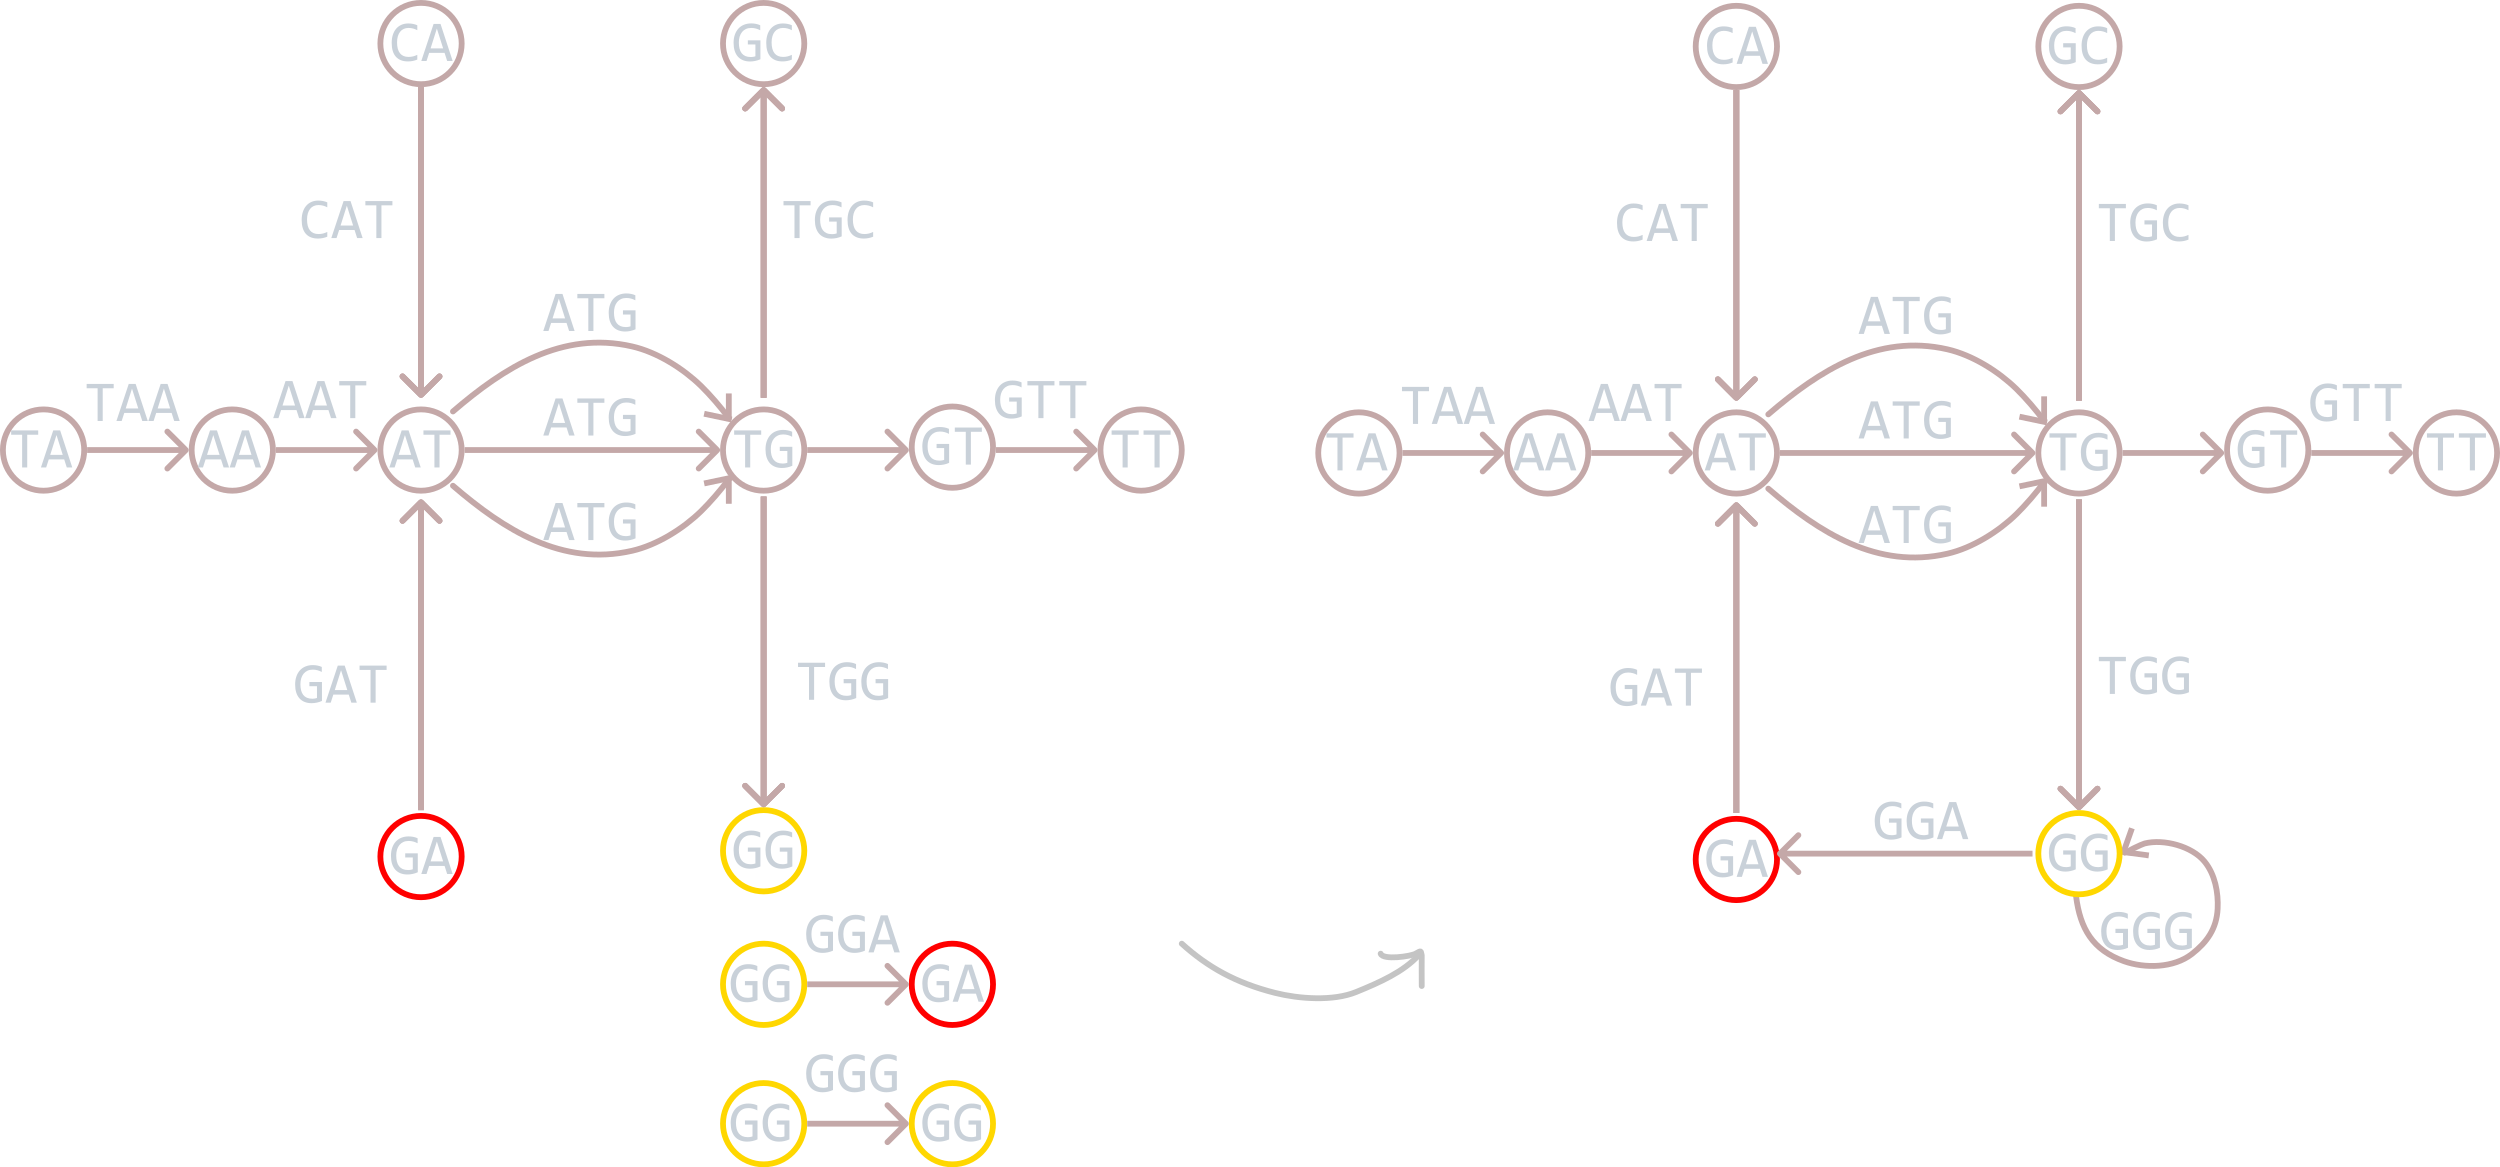 <svg width="861" height="402" viewBox="0 0 861 402" fill="none" xmlns="http://www.w3.org/2000/svg">
<circle cx="263" cy="339" r="14" stroke="#FFD700" stroke-width="2"/>
<circle cx="328" cy="339" r="14" stroke="#FF0000" stroke-width="2"/>
<path d="M286.824 317.424C286.349 317.17 285.861 316.975 285.359 316.838C284.858 316.695 284.311 316.623 283.719 316.623C283.042 316.623 282.439 316.743 281.912 316.984C281.385 317.225 280.939 317.567 280.574 318.01C280.216 318.446 279.939 318.973 279.744 319.592C279.555 320.21 279.461 320.894 279.461 321.643C279.461 322.424 279.539 323.124 279.695 323.742C279.852 324.361 280.096 324.885 280.428 325.314C280.76 325.744 281.183 326.073 281.697 326.301C282.218 326.529 282.84 326.643 283.562 326.643C283.686 326.643 283.82 326.636 283.963 326.623C284.106 326.61 284.249 326.594 284.393 326.574C284.536 326.548 284.673 326.519 284.803 326.486C284.939 326.454 285.06 326.418 285.164 326.379V322.316H282.557V320.881H286.883V327.404C286.616 327.528 286.333 327.639 286.033 327.736C285.74 327.834 285.438 327.915 285.125 327.98C284.819 328.046 284.513 328.094 284.207 328.127C283.901 328.16 283.605 328.176 283.318 328.176C282.446 328.176 281.658 328.039 280.955 327.766C280.258 327.492 279.663 327.089 279.168 326.555C278.68 326.014 278.302 325.344 278.035 324.543C277.775 323.742 277.645 322.814 277.645 321.76C277.645 320.712 277.791 319.774 278.084 318.947C278.377 318.114 278.787 317.411 279.314 316.838C279.848 316.258 280.486 315.819 281.229 315.52C281.977 315.214 282.801 315.061 283.699 315.061C284.272 315.061 284.816 315.113 285.33 315.217C285.851 315.314 286.349 315.474 286.824 315.695V317.424ZM297.82 317.424C297.345 317.17 296.857 316.975 296.355 316.838C295.854 316.695 295.307 316.623 294.715 316.623C294.038 316.623 293.436 316.743 292.908 316.984C292.381 317.225 291.935 317.567 291.57 318.01C291.212 318.446 290.936 318.973 290.74 319.592C290.551 320.21 290.457 320.894 290.457 321.643C290.457 322.424 290.535 323.124 290.691 323.742C290.848 324.361 291.092 324.885 291.424 325.314C291.756 325.744 292.179 326.073 292.693 326.301C293.214 326.529 293.836 326.643 294.559 326.643C294.682 326.643 294.816 326.636 294.959 326.623C295.102 326.61 295.245 326.594 295.389 326.574C295.532 326.548 295.669 326.519 295.799 326.486C295.936 326.454 296.056 326.418 296.16 326.379V322.316H293.553V320.881H297.879V327.404C297.612 327.528 297.329 327.639 297.029 327.736C296.736 327.834 296.434 327.915 296.121 327.98C295.815 328.046 295.509 328.094 295.203 328.127C294.897 328.16 294.601 328.176 294.314 328.176C293.442 328.176 292.654 328.039 291.951 327.766C291.255 327.492 290.659 327.089 290.164 326.555C289.676 326.014 289.298 325.344 289.031 324.543C288.771 323.742 288.641 322.814 288.641 321.76C288.641 320.712 288.787 319.774 289.08 318.947C289.373 318.114 289.783 317.411 290.311 316.838C290.844 316.258 291.482 315.819 292.225 315.52C292.973 315.214 293.797 315.061 294.695 315.061C295.268 315.061 295.812 315.113 296.326 315.217C296.847 315.314 297.345 315.474 297.82 315.695V317.424ZM309.891 328H307.996L307.107 325.217H301.795L300.896 328H299.09L303.328 315.236H305.711L309.891 328ZM306.609 323.664L304.451 316.838L302.293 323.664H306.609Z" fill="#C9D1D9"/>
<path d="M312.707 339.707C313.098 339.317 313.098 338.683 312.707 338.293L306.343 331.929C305.953 331.538 305.319 331.538 304.929 331.929C304.538 332.319 304.538 332.953 304.929 333.343L310.586 339L304.929 344.657C304.538 345.047 304.538 345.681 304.929 346.071C305.319 346.462 305.953 346.462 306.343 346.071L312.707 339.707ZM278 340H312V338H278V340Z" fill="#C4A8A8"/>
<path d="M260.824 334.424C260.349 334.17 259.861 333.975 259.359 333.838C258.858 333.695 258.311 333.623 257.719 333.623C257.042 333.623 256.439 333.743 255.912 333.984C255.385 334.225 254.939 334.567 254.574 335.01C254.216 335.446 253.939 335.973 253.744 336.592C253.555 337.21 253.461 337.894 253.461 338.643C253.461 339.424 253.539 340.124 253.695 340.742C253.852 341.361 254.096 341.885 254.428 342.314C254.76 342.744 255.183 343.073 255.697 343.301C256.218 343.529 256.84 343.643 257.562 343.643C257.686 343.643 257.82 343.636 257.963 343.623C258.106 343.61 258.249 343.594 258.393 343.574C258.536 343.548 258.673 343.519 258.803 343.486C258.939 343.454 259.06 343.418 259.164 343.379V339.316H256.557V337.881H260.883V344.404C260.616 344.528 260.333 344.639 260.033 344.736C259.74 344.834 259.438 344.915 259.125 344.98C258.819 345.046 258.513 345.094 258.207 345.127C257.901 345.16 257.605 345.176 257.318 345.176C256.446 345.176 255.658 345.039 254.955 344.766C254.258 344.492 253.663 344.089 253.168 343.555C252.68 343.014 252.302 342.344 252.035 341.543C251.775 340.742 251.645 339.814 251.645 338.76C251.645 337.712 251.791 336.774 252.084 335.947C252.377 335.114 252.787 334.411 253.314 333.838C253.848 333.258 254.486 332.819 255.229 332.52C255.977 332.214 256.801 332.061 257.699 332.061C258.272 332.061 258.816 332.113 259.33 332.217C259.851 332.314 260.349 332.474 260.824 332.695V334.424ZM271.82 334.424C271.345 334.17 270.857 333.975 270.355 333.838C269.854 333.695 269.307 333.623 268.715 333.623C268.038 333.623 267.436 333.743 266.908 333.984C266.381 334.225 265.935 334.567 265.57 335.01C265.212 335.446 264.936 335.973 264.74 336.592C264.551 337.21 264.457 337.894 264.457 338.643C264.457 339.424 264.535 340.124 264.691 340.742C264.848 341.361 265.092 341.885 265.424 342.314C265.756 342.744 266.179 343.073 266.693 343.301C267.214 343.529 267.836 343.643 268.559 343.643C268.682 343.643 268.816 343.636 268.959 343.623C269.102 343.61 269.245 343.594 269.389 343.574C269.532 343.548 269.669 343.519 269.799 343.486C269.936 343.454 270.056 343.418 270.16 343.379V339.316H267.553V337.881H271.879V344.404C271.612 344.528 271.329 344.639 271.029 344.736C270.736 344.834 270.434 344.915 270.121 344.98C269.815 345.046 269.509 345.094 269.203 345.127C268.897 345.16 268.601 345.176 268.314 345.176C267.442 345.176 266.654 345.039 265.951 344.766C265.255 344.492 264.659 344.089 264.164 343.555C263.676 343.014 263.298 342.344 263.031 341.543C262.771 340.742 262.641 339.814 262.641 338.76C262.641 337.712 262.787 336.774 263.08 335.947C263.373 335.114 263.783 334.411 264.311 333.838C264.844 333.258 265.482 332.819 266.225 332.52C266.973 332.214 267.797 332.061 268.695 332.061C269.268 332.061 269.812 332.113 270.326 332.217C270.847 332.314 271.345 332.474 271.82 332.695V334.424Z" fill="#C9D1D9"/>
<path d="M326.824 334.424C326.349 334.17 325.861 333.975 325.359 333.838C324.858 333.695 324.311 333.623 323.719 333.623C323.042 333.623 322.439 333.743 321.912 333.984C321.385 334.225 320.939 334.567 320.574 335.01C320.216 335.446 319.939 335.973 319.744 336.592C319.555 337.21 319.461 337.894 319.461 338.643C319.461 339.424 319.539 340.124 319.695 340.742C319.852 341.361 320.096 341.885 320.428 342.314C320.76 342.744 321.183 343.073 321.697 343.301C322.218 343.529 322.84 343.643 323.562 343.643C323.686 343.643 323.82 343.636 323.963 343.623C324.106 343.61 324.249 343.594 324.393 343.574C324.536 343.548 324.673 343.519 324.803 343.486C324.939 343.454 325.06 343.418 325.164 343.379V339.316H322.557V337.881H326.883V344.404C326.616 344.528 326.333 344.639 326.033 344.736C325.74 344.834 325.438 344.915 325.125 344.98C324.819 345.046 324.513 345.094 324.207 345.127C323.901 345.16 323.605 345.176 323.318 345.176C322.446 345.176 321.658 345.039 320.955 344.766C320.258 344.492 319.663 344.089 319.168 343.555C318.68 343.014 318.302 342.344 318.035 341.543C317.775 340.742 317.645 339.814 317.645 338.76C317.645 337.712 317.791 336.774 318.084 335.947C318.377 335.114 318.787 334.411 319.314 333.838C319.848 333.258 320.486 332.819 321.229 332.52C321.977 332.214 322.801 332.061 323.699 332.061C324.272 332.061 324.816 332.113 325.33 332.217C325.851 332.314 326.349 332.474 326.824 332.695V334.424ZM338.895 345H337L336.111 342.217H330.799L329.9 345H328.094L332.332 332.236H334.715L338.895 345ZM335.613 340.664L333.455 333.838L331.297 340.664H335.613Z" fill="#C9D1D9"/>
<circle cx="263" cy="387" r="14" stroke="#FFD700" stroke-width="2"/>
<circle cx="328" cy="387" r="14" stroke="#FFD700" stroke-width="2"/>
<path d="M286.824 365.424C286.349 365.17 285.861 364.975 285.359 364.838C284.858 364.695 284.311 364.623 283.719 364.623C283.042 364.623 282.439 364.743 281.912 364.984C281.385 365.225 280.939 365.567 280.574 366.01C280.216 366.446 279.939 366.973 279.744 367.592C279.555 368.21 279.461 368.894 279.461 369.643C279.461 370.424 279.539 371.124 279.695 371.742C279.852 372.361 280.096 372.885 280.428 373.314C280.76 373.744 281.183 374.073 281.697 374.301C282.218 374.529 282.84 374.643 283.562 374.643C283.686 374.643 283.82 374.636 283.963 374.623C284.106 374.61 284.249 374.594 284.393 374.574C284.536 374.548 284.673 374.519 284.803 374.486C284.939 374.454 285.06 374.418 285.164 374.379V370.316H282.557V368.881H286.883V375.404C286.616 375.528 286.333 375.639 286.033 375.736C285.74 375.834 285.438 375.915 285.125 375.98C284.819 376.046 284.513 376.094 284.207 376.127C283.901 376.16 283.605 376.176 283.318 376.176C282.446 376.176 281.658 376.039 280.955 375.766C280.258 375.492 279.663 375.089 279.168 374.555C278.68 374.014 278.302 373.344 278.035 372.543C277.775 371.742 277.645 370.814 277.645 369.76C277.645 368.712 277.791 367.774 278.084 366.947C278.377 366.114 278.787 365.411 279.314 364.838C279.848 364.258 280.486 363.819 281.229 363.52C281.977 363.214 282.801 363.061 283.699 363.061C284.272 363.061 284.816 363.113 285.33 363.217C285.851 363.314 286.349 363.474 286.824 363.695V365.424ZM297.82 365.424C297.345 365.17 296.857 364.975 296.355 364.838C295.854 364.695 295.307 364.623 294.715 364.623C294.038 364.623 293.436 364.743 292.908 364.984C292.381 365.225 291.935 365.567 291.57 366.01C291.212 366.446 290.936 366.973 290.74 367.592C290.551 368.21 290.457 368.894 290.457 369.643C290.457 370.424 290.535 371.124 290.691 371.742C290.848 372.361 291.092 372.885 291.424 373.314C291.756 373.744 292.179 374.073 292.693 374.301C293.214 374.529 293.836 374.643 294.559 374.643C294.682 374.643 294.816 374.636 294.959 374.623C295.102 374.61 295.245 374.594 295.389 374.574C295.532 374.548 295.669 374.519 295.799 374.486C295.936 374.454 296.056 374.418 296.16 374.379V370.316H293.553V368.881H297.879V375.404C297.612 375.528 297.329 375.639 297.029 375.736C296.736 375.834 296.434 375.915 296.121 375.98C295.815 376.046 295.509 376.094 295.203 376.127C294.897 376.16 294.601 376.176 294.314 376.176C293.442 376.176 292.654 376.039 291.951 375.766C291.255 375.492 290.659 375.089 290.164 374.555C289.676 374.014 289.298 373.344 289.031 372.543C288.771 371.742 288.641 370.814 288.641 369.76C288.641 368.712 288.787 367.774 289.08 366.947C289.373 366.114 289.783 365.411 290.311 364.838C290.844 364.258 291.482 363.819 292.225 363.52C292.973 363.214 293.797 363.061 294.695 363.061C295.268 363.061 295.812 363.113 296.326 363.217C296.847 363.314 297.345 363.474 297.82 363.695V365.424ZM308.816 365.424C308.341 365.17 307.853 364.975 307.352 364.838C306.85 364.695 306.303 364.623 305.711 364.623C305.034 364.623 304.432 364.743 303.904 364.984C303.377 365.225 302.931 365.567 302.566 366.01C302.208 366.446 301.932 366.973 301.736 367.592C301.548 368.21 301.453 368.894 301.453 369.643C301.453 370.424 301.531 371.124 301.688 371.742C301.844 372.361 302.088 372.885 302.42 373.314C302.752 373.744 303.175 374.073 303.689 374.301C304.21 374.529 304.832 374.643 305.555 374.643C305.678 374.643 305.812 374.636 305.955 374.623C306.098 374.61 306.242 374.594 306.385 374.574C306.528 374.548 306.665 374.519 306.795 374.486C306.932 374.454 307.052 374.418 307.156 374.379V370.316H304.549V368.881H308.875V375.404C308.608 375.528 308.325 375.639 308.025 375.736C307.732 375.834 307.43 375.915 307.117 375.98C306.811 376.046 306.505 376.094 306.199 376.127C305.893 376.16 305.597 376.176 305.311 376.176C304.438 376.176 303.65 376.039 302.947 375.766C302.251 375.492 301.655 375.089 301.16 374.555C300.672 374.014 300.294 373.344 300.027 372.543C299.767 371.742 299.637 370.814 299.637 369.76C299.637 368.712 299.783 367.774 300.076 366.947C300.369 366.114 300.779 365.411 301.307 364.838C301.84 364.258 302.479 363.819 303.221 363.52C303.969 363.214 304.793 363.061 305.691 363.061C306.264 363.061 306.808 363.113 307.322 363.217C307.843 363.314 308.341 363.474 308.816 363.695V365.424Z" fill="#C9D1D9"/>
<path d="M312.707 387.707C313.098 387.317 313.098 386.683 312.707 386.293L306.343 379.929C305.953 379.538 305.319 379.538 304.929 379.929C304.538 380.319 304.538 380.953 304.929 381.343L310.586 387L304.929 392.657C304.538 393.047 304.538 393.681 304.929 394.071C305.319 394.462 305.953 394.462 306.343 394.071L312.707 387.707ZM278 388H312V386H278V388Z" fill="#C4A8A8"/>
<path d="M260.824 382.424C260.349 382.17 259.861 381.975 259.359 381.838C258.858 381.695 258.311 381.623 257.719 381.623C257.042 381.623 256.439 381.743 255.912 381.984C255.385 382.225 254.939 382.567 254.574 383.01C254.216 383.446 253.939 383.973 253.744 384.592C253.555 385.21 253.461 385.894 253.461 386.643C253.461 387.424 253.539 388.124 253.695 388.742C253.852 389.361 254.096 389.885 254.428 390.314C254.76 390.744 255.183 391.073 255.697 391.301C256.218 391.529 256.84 391.643 257.562 391.643C257.686 391.643 257.82 391.636 257.963 391.623C258.106 391.61 258.249 391.594 258.393 391.574C258.536 391.548 258.673 391.519 258.803 391.486C258.939 391.454 259.06 391.418 259.164 391.379V387.316H256.557V385.881H260.883V392.404C260.616 392.528 260.333 392.639 260.033 392.736C259.74 392.834 259.438 392.915 259.125 392.98C258.819 393.046 258.513 393.094 258.207 393.127C257.901 393.16 257.605 393.176 257.318 393.176C256.446 393.176 255.658 393.039 254.955 392.766C254.258 392.492 253.663 392.089 253.168 391.555C252.68 391.014 252.302 390.344 252.035 389.543C251.775 388.742 251.645 387.814 251.645 386.76C251.645 385.712 251.791 384.774 252.084 383.947C252.377 383.114 252.787 382.411 253.314 381.838C253.848 381.258 254.486 380.819 255.229 380.52C255.977 380.214 256.801 380.061 257.699 380.061C258.272 380.061 258.816 380.113 259.33 380.217C259.851 380.314 260.349 380.474 260.824 380.695V382.424ZM271.82 382.424C271.345 382.17 270.857 381.975 270.355 381.838C269.854 381.695 269.307 381.623 268.715 381.623C268.038 381.623 267.436 381.743 266.908 381.984C266.381 382.225 265.935 382.567 265.57 383.01C265.212 383.446 264.936 383.973 264.74 384.592C264.551 385.21 264.457 385.894 264.457 386.643C264.457 387.424 264.535 388.124 264.691 388.742C264.848 389.361 265.092 389.885 265.424 390.314C265.756 390.744 266.179 391.073 266.693 391.301C267.214 391.529 267.836 391.643 268.559 391.643C268.682 391.643 268.816 391.636 268.959 391.623C269.102 391.61 269.245 391.594 269.389 391.574C269.532 391.548 269.669 391.519 269.799 391.486C269.936 391.454 270.056 391.418 270.16 391.379V387.316H267.553V385.881H271.879V392.404C271.612 392.528 271.329 392.639 271.029 392.736C270.736 392.834 270.434 392.915 270.121 392.98C269.815 393.046 269.509 393.094 269.203 393.127C268.897 393.16 268.601 393.176 268.314 393.176C267.442 393.176 266.654 393.039 265.951 392.766C265.255 392.492 264.659 392.089 264.164 391.555C263.676 391.014 263.298 390.344 263.031 389.543C262.771 388.742 262.641 387.814 262.641 386.76C262.641 385.712 262.787 384.774 263.08 383.947C263.373 383.114 263.783 382.411 264.311 381.838C264.844 381.258 265.482 380.819 266.225 380.52C266.973 380.214 267.797 380.061 268.695 380.061C269.268 380.061 269.812 380.113 270.326 380.217C270.847 380.314 271.345 380.474 271.82 380.695V382.424Z" fill="#C9D1D9"/>
<path d="M326.824 382.424C326.349 382.17 325.861 381.975 325.359 381.838C324.858 381.695 324.311 381.623 323.719 381.623C323.042 381.623 322.439 381.743 321.912 381.984C321.385 382.225 320.939 382.567 320.574 383.01C320.216 383.446 319.939 383.973 319.744 384.592C319.555 385.21 319.461 385.894 319.461 386.643C319.461 387.424 319.539 388.124 319.695 388.742C319.852 389.361 320.096 389.885 320.428 390.314C320.76 390.744 321.183 391.073 321.697 391.301C322.218 391.529 322.84 391.643 323.562 391.643C323.686 391.643 323.82 391.636 323.963 391.623C324.106 391.61 324.249 391.594 324.393 391.574C324.536 391.548 324.673 391.519 324.803 391.486C324.939 391.454 325.06 391.418 325.164 391.379V387.316H322.557V385.881H326.883V392.404C326.616 392.528 326.333 392.639 326.033 392.736C325.74 392.834 325.438 392.915 325.125 392.98C324.819 393.046 324.513 393.094 324.207 393.127C323.901 393.16 323.605 393.176 323.318 393.176C322.446 393.176 321.658 393.039 320.955 392.766C320.258 392.492 319.663 392.089 319.168 391.555C318.68 391.014 318.302 390.344 318.035 389.543C317.775 388.742 317.645 387.814 317.645 386.76C317.645 385.712 317.791 384.774 318.084 383.947C318.377 383.114 318.787 382.411 319.314 381.838C319.848 381.258 320.486 380.819 321.229 380.52C321.977 380.214 322.801 380.061 323.699 380.061C324.272 380.061 324.816 380.113 325.33 380.217C325.851 380.314 326.349 380.474 326.824 380.695V382.424ZM337.82 382.424C337.345 382.17 336.857 381.975 336.355 381.838C335.854 381.695 335.307 381.623 334.715 381.623C334.038 381.623 333.436 381.743 332.908 381.984C332.381 382.225 331.935 382.567 331.57 383.01C331.212 383.446 330.936 383.973 330.74 384.592C330.551 385.21 330.457 385.894 330.457 386.643C330.457 387.424 330.535 388.124 330.691 388.742C330.848 389.361 331.092 389.885 331.424 390.314C331.756 390.744 332.179 391.073 332.693 391.301C333.214 391.529 333.836 391.643 334.559 391.643C334.682 391.643 334.816 391.636 334.959 391.623C335.102 391.61 335.245 391.594 335.389 391.574C335.532 391.548 335.669 391.519 335.799 391.486C335.936 391.454 336.056 391.418 336.16 391.379V387.316H333.553V385.881H337.879V392.404C337.612 392.528 337.329 392.639 337.029 392.736C336.736 392.834 336.434 392.915 336.121 392.98C335.815 393.046 335.509 393.094 335.203 393.127C334.897 393.16 334.601 393.176 334.314 393.176C333.442 393.176 332.654 393.039 331.951 392.766C331.255 392.492 330.659 392.089 330.164 391.555C329.676 391.014 329.298 390.344 329.031 389.543C328.771 388.742 328.641 387.814 328.641 386.76C328.641 385.712 328.787 384.774 329.08 383.947C329.373 383.114 329.783 382.411 330.311 381.838C330.844 381.258 331.482 380.819 332.225 380.52C332.973 380.214 333.797 380.061 334.695 380.061C335.268 380.061 335.812 380.113 336.326 380.217C336.847 380.314 337.345 380.474 337.82 380.695V382.424Z" fill="#C9D1D9"/>
<circle cx="393" cy="155" r="14" stroke="#C4A8A8" stroke-width="2"/>
<path d="M351.824 133.424C351.349 133.17 350.861 132.975 350.359 132.838C349.858 132.695 349.311 132.623 348.719 132.623C348.042 132.623 347.439 132.743 346.912 132.984C346.385 133.225 345.939 133.567 345.574 134.01C345.216 134.446 344.939 134.973 344.744 135.592C344.555 136.21 344.461 136.894 344.461 137.643C344.461 138.424 344.539 139.124 344.695 139.742C344.852 140.361 345.096 140.885 345.428 141.314C345.76 141.744 346.183 142.073 346.697 142.301C347.218 142.529 347.84 142.643 348.562 142.643C348.686 142.643 348.82 142.636 348.963 142.623C349.106 142.61 349.249 142.594 349.393 142.574C349.536 142.548 349.673 142.519 349.803 142.486C349.939 142.454 350.06 142.418 350.164 142.379V138.316H347.557V136.881H351.883V143.404C351.616 143.528 351.333 143.639 351.033 143.736C350.74 143.834 350.438 143.915 350.125 143.98C349.819 144.046 349.513 144.094 349.207 144.127C348.901 144.16 348.605 144.176 348.318 144.176C347.446 144.176 346.658 144.039 345.955 143.766C345.258 143.492 344.663 143.089 344.168 142.555C343.68 142.014 343.302 141.344 343.035 140.543C342.775 139.742 342.645 138.814 342.645 137.76C342.645 136.712 342.791 135.774 343.084 134.947C343.377 134.114 343.787 133.411 344.314 132.838C344.848 132.258 345.486 131.819 346.229 131.52C346.977 131.214 347.801 131.061 348.699 131.061C349.272 131.061 349.816 131.113 350.33 131.217C350.851 131.314 351.349 131.474 351.824 131.695V133.424ZM363.152 132.721H359.373V144H357.615V132.721H353.836V131.236H363.152V132.721ZM374.148 132.721H370.369V144H368.611V132.721H364.832V131.236H374.148V132.721Z" fill="#C9D1D9"/>
<path d="M377.707 155.707C378.098 155.317 378.098 154.683 377.707 154.293L371.343 147.929C370.953 147.538 370.319 147.538 369.929 147.929C369.538 148.319 369.538 148.953 369.929 149.343L375.586 155L369.929 160.657C369.538 161.047 369.538 161.681 369.929 162.071C370.319 162.462 370.953 162.462 371.343 162.071L377.707 155.707ZM343 156H377V154H343V156Z" fill="#C4A8A8"/>
<path d="M392.156 149.721H388.377V161H386.619V149.721H382.84V148.236H392.156V149.721ZM403.152 149.721H399.373V161H397.615V149.721H393.836V148.236H403.152V149.721Z" fill="#C9D1D9"/>
<circle cx="15" cy="155" r="14" stroke="#C4A8A8" stroke-width="2"/>
<path d="M39.156 133.721H35.377V145H33.619V133.721H29.84V132.236H39.156V133.721ZM50.895 145H49L48.111 142.217H42.799L41.9 145H40.094L44.332 132.236H46.715L50.895 145ZM47.613 140.664L45.455 133.838L43.297 140.664H47.613ZM61.891 145H59.996L59.107 142.217H53.795L52.897 145H51.09L55.328 132.236H57.711L61.891 145ZM58.609 140.664L56.451 133.838L54.293 140.664H58.609Z" fill="#C9D1D9"/>
<path d="M64.707 155.707C65.098 155.317 65.098 154.683 64.707 154.293L58.343 147.929C57.953 147.538 57.319 147.538 56.929 147.929C56.538 148.319 56.538 148.953 56.929 149.343L62.586 155L56.929 160.657C56.538 161.047 56.538 161.681 56.929 162.071C57.319 162.462 57.953 162.462 58.343 162.071L64.707 155.707ZM30 156H64V154H30V156Z" fill="#C4A8A8"/>
<path d="M13.156 149.721H9.377V161H7.619V149.721H3.84V148.236H13.156V149.721ZM24.895 161H23L22.111 158.217H16.799L15.9 161H14.094L18.332 148.236H20.715L24.895 161ZM21.613 156.664L19.455 149.838L17.297 156.664H21.613Z" fill="#C9D1D9"/>
<circle cx="80" cy="155" r="14" stroke="#C4A8A8" stroke-width="2"/>
<circle cx="145" cy="155" r="14" stroke="#C4A8A8" stroke-width="2"/>
<path d="M104.898 144H103.004L102.115 141.217H96.803L95.904 144H94.098L98.336 131.236H100.719L104.898 144ZM101.617 139.664L99.459 132.838L97.301 139.664H101.617ZM115.895 144H114L113.111 141.217H107.799L106.9 144H105.094L109.332 131.236H111.715L115.895 144ZM112.613 139.664L110.455 132.838L108.297 139.664H112.613ZM126.148 132.721H122.369V144H120.611V132.721H116.832V131.236H126.148V132.721Z" fill="#C9D1D9"/>
<path d="M197.898 114H196.004L195.115 111.217H189.803L188.904 114H187.098L191.336 101.236H193.719L197.898 114ZM194.617 109.664L192.459 102.838L190.301 109.664H194.617ZM208.152 102.721H204.373V114H202.615V102.721H198.836V101.236H208.152V102.721ZM218.816 103.424C218.341 103.17 217.853 102.975 217.352 102.838C216.85 102.695 216.303 102.623 215.711 102.623C215.034 102.623 214.432 102.743 213.904 102.984C213.377 103.225 212.931 103.567 212.566 104.01C212.208 104.446 211.932 104.973 211.736 105.592C211.548 106.21 211.453 106.894 211.453 107.643C211.453 108.424 211.531 109.124 211.688 109.742C211.844 110.361 212.088 110.885 212.42 111.314C212.752 111.744 213.175 112.073 213.689 112.301C214.21 112.529 214.832 112.643 215.555 112.643C215.678 112.643 215.812 112.636 215.955 112.623C216.098 112.61 216.242 112.594 216.385 112.574C216.528 112.548 216.665 112.519 216.795 112.486C216.932 112.454 217.052 112.418 217.156 112.379V108.316H214.549V106.881H218.875V113.404C218.608 113.528 218.325 113.639 218.025 113.736C217.732 113.834 217.43 113.915 217.117 113.98C216.811 114.046 216.505 114.094 216.199 114.127C215.893 114.16 215.597 114.176 215.311 114.176C214.438 114.176 213.65 114.039 212.947 113.766C212.251 113.492 211.655 113.089 211.16 112.555C210.672 112.014 210.294 111.344 210.027 110.543C209.767 109.742 209.637 108.814 209.637 107.76C209.637 106.712 209.783 105.774 210.076 104.947C210.369 104.114 210.779 103.411 211.307 102.838C211.84 102.258 212.479 101.819 213.221 101.52C213.969 101.214 214.793 101.061 215.691 101.061C216.264 101.061 216.808 101.113 217.322 101.217C217.843 101.314 218.341 101.474 218.816 101.695V103.424Z" fill="#C9D1D9"/>
<path d="M197.898 186H196.004L195.115 183.217H189.803L188.904 186H187.098L191.336 173.236H193.719L197.898 186ZM194.617 181.664L192.459 174.838L190.301 181.664H194.617ZM208.152 174.721H204.373V186H202.615V174.721H198.836V173.236H208.152V174.721ZM218.816 175.424C218.341 175.17 217.853 174.975 217.352 174.838C216.85 174.695 216.303 174.623 215.711 174.623C215.034 174.623 214.432 174.743 213.904 174.984C213.377 175.225 212.931 175.567 212.566 176.01C212.208 176.446 211.932 176.973 211.736 177.592C211.548 178.21 211.453 178.894 211.453 179.643C211.453 180.424 211.531 181.124 211.688 181.742C211.844 182.361 212.088 182.885 212.42 183.314C212.752 183.744 213.175 184.073 213.689 184.301C214.21 184.529 214.832 184.643 215.555 184.643C215.678 184.643 215.812 184.636 215.955 184.623C216.098 184.61 216.242 184.594 216.385 184.574C216.528 184.548 216.665 184.519 216.795 184.486C216.932 184.454 217.052 184.418 217.156 184.379V180.316H214.549V178.881H218.875V185.404C218.608 185.528 218.325 185.639 218.025 185.736C217.732 185.834 217.43 185.915 217.117 185.98C216.811 186.046 216.505 186.094 216.199 186.127C215.893 186.16 215.597 186.176 215.311 186.176C214.438 186.176 213.65 186.039 212.947 185.766C212.251 185.492 211.655 185.089 211.16 184.555C210.672 184.014 210.294 183.344 210.027 182.543C209.767 181.742 209.637 180.814 209.637 179.76C209.637 178.712 209.783 177.774 210.076 176.947C210.369 176.114 210.779 175.411 211.307 174.838C211.84 174.258 212.479 173.819 213.221 173.52C213.969 173.214 214.793 173.061 215.691 173.061C216.264 173.061 216.808 173.113 217.322 173.217C217.843 173.314 218.341 173.474 218.816 173.695V175.424Z" fill="#C9D1D9"/>
<path d="M197.898 150H196.004L195.115 147.217H189.803L188.904 150H187.098L191.336 137.236H193.719L197.898 150ZM194.617 145.664L192.459 138.838L190.301 145.664H194.617ZM208.152 138.721H204.373V150H202.615V138.721H198.836V137.236H208.152V138.721ZM218.816 139.424C218.341 139.17 217.853 138.975 217.352 138.838C216.85 138.695 216.303 138.623 215.711 138.623C215.034 138.623 214.432 138.743 213.904 138.984C213.377 139.225 212.931 139.567 212.566 140.01C212.208 140.446 211.932 140.973 211.736 141.592C211.548 142.21 211.453 142.894 211.453 143.643C211.453 144.424 211.531 145.124 211.688 145.742C211.844 146.361 212.088 146.885 212.42 147.314C212.752 147.744 213.175 148.073 213.689 148.301C214.21 148.529 214.832 148.643 215.555 148.643C215.678 148.643 215.812 148.636 215.955 148.623C216.098 148.61 216.242 148.594 216.385 148.574C216.528 148.548 216.665 148.519 216.795 148.486C216.932 148.454 217.052 148.418 217.156 148.379V144.316H214.549V142.881H218.875V149.404C218.608 149.528 218.325 149.639 218.025 149.736C217.732 149.834 217.43 149.915 217.117 149.98C216.811 150.046 216.505 150.094 216.199 150.127C215.893 150.16 215.597 150.176 215.311 150.176C214.438 150.176 213.65 150.039 212.947 149.766C212.251 149.492 211.655 149.089 211.16 148.555C210.672 148.014 210.294 147.344 210.027 146.543C209.767 145.742 209.637 144.814 209.637 143.76C209.637 142.712 209.783 141.774 210.076 140.947C210.369 140.114 210.779 139.411 211.307 138.838C211.84 138.258 212.479 137.819 213.221 137.52C213.969 137.214 214.793 137.061 215.691 137.061C216.264 137.061 216.808 137.113 217.322 137.217C217.843 137.314 218.341 137.474 218.816 137.695V139.424Z" fill="#C9D1D9"/>
<path d="M129.707 155.707C130.098 155.317 130.098 154.683 129.707 154.293L123.343 147.929C122.953 147.538 122.319 147.538 121.929 147.929C121.538 148.319 121.538 148.953 121.929 149.343L127.586 155L121.929 160.657C121.538 161.047 121.538 161.681 121.929 162.071C122.319 162.462 122.953 162.462 123.343 162.071L129.707 155.707ZM95 156H129V154H95V156Z" fill="#C4A8A8"/>
<path d="M312.707 155.707C313.098 155.317 313.098 154.683 312.707 154.293L306.343 147.929C305.953 147.538 305.319 147.538 304.929 147.929C304.538 148.319 304.538 148.953 304.929 149.343L310.586 155L304.929 160.657C304.538 161.047 304.538 161.681 304.929 162.071C305.319 162.462 305.953 162.462 306.343 162.071L312.707 155.707ZM278 156H312V154H278V156Z" fill="#C4A8A8"/>
<path d="M78.898 161H77.004L76.115 158.217H70.803L69.904 161H68.098L72.336 148.236H74.719L78.898 161ZM75.617 156.664L73.459 149.838L71.301 156.664H75.617ZM89.894 161H88L87.111 158.217H81.799L80.9 161H79.094L83.332 148.236H85.715L89.894 161ZM86.613 156.664L84.455 149.838L82.297 156.664H86.613Z" fill="#C9D1D9"/>
<path d="M144.898 161H143.004L142.115 158.217H136.803L135.904 161H134.098L138.336 148.236H140.719L144.898 161ZM141.617 156.664L139.459 149.838L137.301 156.664H141.617ZM155.152 149.721H151.373V161H149.615V149.721H145.836V148.236H155.152V149.721Z" fill="#C9D1D9"/>
<circle cx="263" cy="155" r="14" stroke="#C4A8A8" stroke-width="2"/>
<path d="M262.156 149.721H258.377V161H256.619V149.721H252.84V148.236H262.156V149.721ZM272.82 150.424C272.345 150.17 271.857 149.975 271.355 149.838C270.854 149.695 270.307 149.623 269.715 149.623C269.038 149.623 268.436 149.743 267.908 149.984C267.381 150.225 266.935 150.567 266.57 151.01C266.212 151.446 265.936 151.973 265.74 152.592C265.551 153.21 265.457 153.894 265.457 154.643C265.457 155.424 265.535 156.124 265.691 156.742C265.848 157.361 266.092 157.885 266.424 158.314C266.756 158.744 267.179 159.073 267.693 159.301C268.214 159.529 268.836 159.643 269.559 159.643C269.682 159.643 269.816 159.636 269.959 159.623C270.102 159.61 270.245 159.594 270.389 159.574C270.532 159.548 270.669 159.519 270.799 159.486C270.936 159.454 271.056 159.418 271.16 159.379V155.316H268.553V153.881H272.879V160.404C272.612 160.528 272.329 160.639 272.029 160.736C271.736 160.834 271.434 160.915 271.121 160.98C270.815 161.046 270.509 161.094 270.203 161.127C269.897 161.16 269.601 161.176 269.314 161.176C268.442 161.176 267.654 161.039 266.951 160.766C266.255 160.492 265.659 160.089 265.164 159.555C264.676 159.014 264.298 158.344 264.031 157.543C263.771 156.742 263.641 155.814 263.641 154.76C263.641 153.712 263.787 152.774 264.08 151.947C264.373 151.114 264.783 150.411 265.311 149.838C265.844 149.258 266.482 148.819 267.225 148.52C267.973 148.214 268.797 148.061 269.695 148.061C270.268 148.061 270.812 148.113 271.326 148.217C271.847 148.314 272.345 148.474 272.82 148.695V150.424Z" fill="#C9D1D9"/>
<circle cx="145" cy="15" r="14" stroke="#C3A8A8" stroke-width="2"/>
<path d="M143.717 20.521C142.695 20.945 141.624 21.156 140.504 21.156C138.701 21.156 137.314 20.619 136.344 19.545C135.38 18.464 134.898 16.869 134.898 14.76C134.898 13.738 135.032 12.813 135.299 11.986C135.566 11.159 135.947 10.46 136.441 9.887C136.936 9.307 137.535 8.861 138.238 8.549C138.941 8.236 139.729 8.08 140.602 8.08C141.194 8.08 141.744 8.132 142.252 8.236C142.76 8.334 143.248 8.487 143.717 8.695V10.404C143.255 10.15 142.776 9.958 142.281 9.828C141.786 9.691 141.246 9.623 140.66 9.623C140.061 9.623 139.518 9.737 139.029 9.965C138.548 10.186 138.137 10.512 137.799 10.941C137.46 11.365 137.2 11.885 137.018 12.504C136.835 13.116 136.744 13.816 136.744 14.604C136.744 16.257 137.079 17.504 137.75 18.344C138.421 19.184 139.404 19.604 140.699 19.604C141.246 19.604 141.77 19.542 142.271 19.418C142.773 19.288 143.255 19.109 143.717 18.881V20.521ZM155.895 21H154L153.111 18.217H147.799L146.9 21H145.094L149.332 8.236H151.715L155.895 21ZM152.613 16.664L150.455 9.838L148.297 16.664H152.613Z" fill="#C9D1D9"/>
<circle cx="328" cy="154" r="14" stroke="#C4A8A8" stroke-width="2"/>
<path d="M326.824 149.424C326.349 149.17 325.861 148.975 325.359 148.838C324.858 148.695 324.311 148.623 323.719 148.623C323.042 148.623 322.439 148.743 321.912 148.984C321.385 149.225 320.939 149.567 320.574 150.01C320.216 150.446 319.939 150.973 319.744 151.592C319.555 152.21 319.461 152.894 319.461 153.643C319.461 154.424 319.539 155.124 319.695 155.742C319.852 156.361 320.096 156.885 320.428 157.314C320.76 157.744 321.183 158.073 321.697 158.301C322.218 158.529 322.84 158.643 323.562 158.643C323.686 158.643 323.82 158.636 323.963 158.623C324.106 158.61 324.249 158.594 324.393 158.574C324.536 158.548 324.673 158.519 324.803 158.486C324.939 158.454 325.06 158.418 325.164 158.379V154.316H322.557V152.881H326.883V159.404C326.616 159.528 326.333 159.639 326.033 159.736C325.74 159.834 325.438 159.915 325.125 159.98C324.819 160.046 324.513 160.094 324.207 160.127C323.901 160.16 323.605 160.176 323.318 160.176C322.446 160.176 321.658 160.039 320.955 159.766C320.258 159.492 319.663 159.089 319.168 158.555C318.68 158.014 318.302 157.344 318.035 156.543C317.775 155.742 317.645 154.814 317.645 153.76C317.645 152.712 317.791 151.774 318.084 150.947C318.377 150.114 318.787 149.411 319.314 148.838C319.848 148.258 320.486 147.819 321.229 147.52C321.977 147.214 322.801 147.061 323.699 147.061C324.272 147.061 324.816 147.113 325.33 147.217C325.851 147.314 326.349 147.474 326.824 147.695V149.424ZM338.152 148.721H334.373V160H332.615V148.721H328.836V147.236H338.152V148.721Z" fill="#C9D1D9"/>
<circle cx="263" cy="15" r="14" stroke="#C4A8A8" stroke-width="2"/>
<path d="M261.824 10.424C261.349 10.17 260.861 9.975 260.359 9.838C259.858 9.695 259.311 9.623 258.719 9.623C258.042 9.623 257.439 9.743 256.912 9.984C256.385 10.225 255.939 10.567 255.574 11.01C255.216 11.446 254.939 11.973 254.744 12.592C254.555 13.21 254.461 13.894 254.461 14.643C254.461 15.424 254.539 16.124 254.695 16.742C254.852 17.361 255.096 17.885 255.428 18.314C255.76 18.744 256.183 19.073 256.697 19.301C257.218 19.529 257.84 19.643 258.562 19.643C258.686 19.643 258.82 19.636 258.963 19.623C259.106 19.61 259.249 19.594 259.393 19.574C259.536 19.548 259.673 19.519 259.803 19.486C259.939 19.454 260.06 19.418 260.164 19.379V15.316H257.557V13.881H261.883V20.404C261.616 20.528 261.333 20.639 261.033 20.736C260.74 20.834 260.438 20.915 260.125 20.98C259.819 21.046 259.513 21.094 259.207 21.127C258.901 21.16 258.605 21.176 258.318 21.176C257.446 21.176 256.658 21.039 255.955 20.766C255.258 20.492 254.663 20.088 254.168 19.555C253.68 19.014 253.302 18.344 253.035 17.543C252.775 16.742 252.645 15.815 252.645 14.76C252.645 13.712 252.791 12.774 253.084 11.947C253.377 11.114 253.787 10.411 254.314 9.838C254.848 9.258 255.486 8.819 256.229 8.52C256.977 8.214 257.801 8.061 258.699 8.061C259.272 8.061 259.816 8.113 260.33 8.217C260.851 8.314 261.349 8.474 261.824 8.695V10.424ZM272.713 20.521C271.691 20.945 270.62 21.156 269.5 21.156C267.697 21.156 266.31 20.619 265.34 19.545C264.376 18.464 263.895 16.869 263.895 14.76C263.895 13.738 264.028 12.813 264.295 11.986C264.562 11.159 264.943 10.46 265.438 9.887C265.932 9.307 266.531 8.861 267.234 8.549C267.938 8.236 268.725 8.08 269.598 8.08C270.19 8.08 270.74 8.132 271.248 8.236C271.756 8.334 272.244 8.487 272.713 8.695V10.404C272.251 10.15 271.772 9.958 271.277 9.828C270.783 9.691 270.242 9.623 269.656 9.623C269.057 9.623 268.514 9.737 268.025 9.965C267.544 10.186 267.133 10.512 266.795 10.941C266.456 11.365 266.196 11.885 266.014 12.504C265.831 13.116 265.74 13.816 265.74 14.604C265.74 16.257 266.076 17.504 266.746 18.344C267.417 19.184 268.4 19.604 269.695 19.604C270.242 19.604 270.766 19.542 271.268 19.418C271.769 19.288 272.251 19.109 272.713 18.881V20.521Z" fill="#C9D1D9"/>
<circle cx="263" cy="293" r="14" stroke="#FFD700" stroke-width="2"/>
<path d="M261.824 288.424C261.349 288.17 260.861 287.975 260.359 287.838C259.858 287.695 259.311 287.623 258.719 287.623C258.042 287.623 257.439 287.743 256.912 287.984C256.385 288.225 255.939 288.567 255.574 289.01C255.216 289.446 254.939 289.973 254.744 290.592C254.555 291.21 254.461 291.894 254.461 292.643C254.461 293.424 254.539 294.124 254.695 294.742C254.852 295.361 255.096 295.885 255.428 296.314C255.76 296.744 256.183 297.073 256.697 297.301C257.218 297.529 257.84 297.643 258.562 297.643C258.686 297.643 258.82 297.636 258.963 297.623C259.106 297.61 259.249 297.594 259.393 297.574C259.536 297.548 259.673 297.519 259.803 297.486C259.939 297.454 260.06 297.418 260.164 297.379V293.316H257.557V291.881H261.883V298.404C261.616 298.528 261.333 298.639 261.033 298.736C260.74 298.834 260.438 298.915 260.125 298.98C259.819 299.046 259.513 299.094 259.207 299.127C258.901 299.16 258.605 299.176 258.318 299.176C257.446 299.176 256.658 299.039 255.955 298.766C255.258 298.492 254.663 298.089 254.168 297.555C253.68 297.014 253.302 296.344 253.035 295.543C252.775 294.742 252.645 293.814 252.645 292.76C252.645 291.712 252.791 290.774 253.084 289.947C253.377 289.114 253.787 288.411 254.314 287.838C254.848 287.258 255.486 286.819 256.229 286.52C256.977 286.214 257.801 286.061 258.699 286.061C259.272 286.061 259.816 286.113 260.33 286.217C260.851 286.314 261.349 286.474 261.824 286.695V288.424ZM272.82 288.424C272.345 288.17 271.857 287.975 271.355 287.838C270.854 287.695 270.307 287.623 269.715 287.623C269.038 287.623 268.436 287.743 267.908 287.984C267.381 288.225 266.935 288.567 266.57 289.01C266.212 289.446 265.936 289.973 265.74 290.592C265.551 291.21 265.457 291.894 265.457 292.643C265.457 293.424 265.535 294.124 265.691 294.742C265.848 295.361 266.092 295.885 266.424 296.314C266.756 296.744 267.179 297.073 267.693 297.301C268.214 297.529 268.836 297.643 269.559 297.643C269.682 297.643 269.816 297.636 269.959 297.623C270.102 297.61 270.245 297.594 270.389 297.574C270.532 297.548 270.669 297.519 270.799 297.486C270.936 297.454 271.056 297.418 271.16 297.379V293.316H268.553V291.881H272.879V298.404C272.612 298.528 272.329 298.639 272.029 298.736C271.736 298.834 271.434 298.915 271.121 298.98C270.815 299.046 270.509 299.094 270.203 299.127C269.897 299.16 269.601 299.176 269.314 299.176C268.442 299.176 267.654 299.039 266.951 298.766C266.255 298.492 265.659 298.089 265.164 297.555C264.676 297.014 264.298 296.344 264.031 295.543C263.771 294.742 263.641 293.814 263.641 292.76C263.641 291.712 263.787 290.774 264.08 289.947C264.373 289.114 264.783 288.411 265.311 287.838C265.844 287.258 266.482 286.819 267.225 286.52C267.973 286.214 268.797 286.061 269.695 286.061C270.268 286.061 270.812 286.113 271.326 286.217C271.847 286.314 272.345 286.474 272.82 286.695V288.424Z" fill="#C9D1D9"/>
<circle cx="145" cy="295" r="14" stroke="#FF0000" stroke-width="2"/>
<path d="M143.824 290.424C143.349 290.17 142.861 289.975 142.359 289.838C141.858 289.695 141.311 289.623 140.719 289.623C140.042 289.623 139.439 289.743 138.912 289.984C138.385 290.225 137.939 290.567 137.574 291.01C137.216 291.446 136.939 291.973 136.744 292.592C136.555 293.21 136.461 293.894 136.461 294.643C136.461 295.424 136.539 296.124 136.695 296.742C136.852 297.361 137.096 297.885 137.428 298.314C137.76 298.744 138.183 299.073 138.697 299.301C139.218 299.529 139.84 299.643 140.562 299.643C140.686 299.643 140.82 299.636 140.963 299.623C141.106 299.61 141.249 299.594 141.393 299.574C141.536 299.548 141.673 299.519 141.803 299.486C141.939 299.454 142.06 299.418 142.164 299.379V295.316H139.557V293.881H143.883V300.404C143.616 300.528 143.333 300.639 143.033 300.736C142.74 300.834 142.438 300.915 142.125 300.98C141.819 301.046 141.513 301.094 141.207 301.127C140.901 301.16 140.605 301.176 140.318 301.176C139.446 301.176 138.658 301.039 137.955 300.766C137.258 300.492 136.663 300.089 136.168 299.555C135.68 299.014 135.302 298.344 135.035 297.543C134.775 296.742 134.645 295.814 134.645 294.76C134.645 293.712 134.791 292.774 135.084 291.947C135.377 291.114 135.787 290.411 136.314 289.838C136.848 289.258 137.486 288.819 138.229 288.52C138.977 288.214 139.801 288.061 140.699 288.061C141.272 288.061 141.816 288.113 142.33 288.217C142.851 288.314 143.349 288.474 143.824 288.695V290.424ZM155.895 301H154L153.111 298.217H147.799L146.9 301H145.094L149.332 288.236H151.715L155.895 301ZM152.613 296.664L150.455 289.838L148.297 296.664H152.613Z" fill="#C9D1D9"/>
<path d="M112.717 81.522C111.695 81.945 110.624 82.156 109.504 82.156C107.701 82.156 106.314 81.619 105.344 80.545C104.38 79.464 103.898 77.869 103.898 75.76C103.898 74.738 104.032 73.813 104.299 72.986C104.566 72.159 104.947 71.46 105.441 70.887C105.936 70.307 106.535 69.861 107.238 69.549C107.941 69.236 108.729 69.08 109.602 69.08C110.194 69.08 110.744 69.132 111.252 69.236C111.76 69.334 112.248 69.487 112.717 69.695V71.404C112.255 71.15 111.776 70.958 111.281 70.828C110.786 70.691 110.246 70.623 109.66 70.623C109.061 70.623 108.518 70.737 108.029 70.965C107.548 71.186 107.137 71.512 106.799 71.941C106.46 72.365 106.2 72.885 106.018 73.504C105.835 74.116 105.744 74.816 105.744 75.603C105.744 77.257 106.079 78.504 106.75 79.344C107.421 80.184 108.404 80.603 109.699 80.603C110.246 80.603 110.77 80.542 111.271 80.418C111.773 80.288 112.255 80.109 112.717 79.881V81.522ZM124.895 82H123L122.111 79.217H116.799L115.9 82H114.094L118.332 69.236H120.715L124.895 82ZM121.613 77.664L119.455 70.838L117.297 77.664H121.613ZM135.148 70.721H131.369V82H129.611V70.721H125.832V69.236H135.148V70.721Z" fill="#C9D1D9"/>
<path d="M110.824 231.424C110.349 231.17 109.861 230.975 109.359 230.838C108.858 230.695 108.311 230.623 107.719 230.623C107.042 230.623 106.439 230.743 105.912 230.984C105.385 231.225 104.939 231.567 104.574 232.01C104.216 232.446 103.939 232.973 103.744 233.592C103.555 234.21 103.461 234.894 103.461 235.643C103.461 236.424 103.539 237.124 103.695 237.742C103.852 238.361 104.096 238.885 104.428 239.314C104.76 239.744 105.183 240.073 105.697 240.301C106.218 240.529 106.84 240.643 107.562 240.643C107.686 240.643 107.82 240.636 107.963 240.623C108.106 240.61 108.249 240.594 108.393 240.574C108.536 240.548 108.673 240.519 108.803 240.486C108.939 240.454 109.06 240.418 109.164 240.379V236.316H106.557V234.881H110.883V241.404C110.616 241.528 110.333 241.639 110.033 241.736C109.74 241.834 109.438 241.915 109.125 241.98C108.819 242.046 108.513 242.094 108.207 242.127C107.901 242.16 107.605 242.176 107.318 242.176C106.446 242.176 105.658 242.039 104.955 241.766C104.258 241.492 103.663 241.089 103.168 240.555C102.68 240.014 102.302 239.344 102.035 238.543C101.775 237.742 101.645 236.814 101.645 235.76C101.645 234.712 101.791 233.774 102.084 232.947C102.377 232.114 102.787 231.411 103.314 230.838C103.848 230.258 104.486 229.819 105.229 229.52C105.977 229.214 106.801 229.061 107.699 229.061C108.272 229.061 108.816 229.113 109.33 229.217C109.851 229.314 110.349 229.474 110.824 229.695V231.424ZM122.895 242H121L120.111 239.217H114.799L113.9 242H112.094L116.332 229.236H118.715L122.895 242ZM119.613 237.664L117.455 230.838L115.297 237.664H119.613ZM133.148 230.721H129.369V242H127.611V230.721H123.832V229.236H133.148V230.721Z" fill="#C9D1D9"/>
<path d="M284.156 229.721H280.377V241H278.619V229.721H274.84V228.236H284.156V229.721ZM294.82 230.424C294.345 230.17 293.857 229.975 293.355 229.838C292.854 229.695 292.307 229.623 291.715 229.623C291.038 229.623 290.436 229.743 289.908 229.984C289.381 230.225 288.935 230.567 288.57 231.01C288.212 231.446 287.936 231.973 287.74 232.592C287.551 233.21 287.457 233.894 287.457 234.643C287.457 235.424 287.535 236.124 287.691 236.742C287.848 237.361 288.092 237.885 288.424 238.314C288.756 238.744 289.179 239.073 289.693 239.301C290.214 239.529 290.836 239.643 291.559 239.643C291.682 239.643 291.816 239.636 291.959 239.623C292.102 239.61 292.245 239.594 292.389 239.574C292.532 239.548 292.669 239.519 292.799 239.486C292.936 239.454 293.056 239.418 293.16 239.379V235.316H290.553V233.881H294.879V240.404C294.612 240.528 294.329 240.639 294.029 240.736C293.736 240.834 293.434 240.915 293.121 240.98C292.815 241.046 292.509 241.094 292.203 241.127C291.897 241.16 291.601 241.176 291.314 241.176C290.442 241.176 289.654 241.039 288.951 240.766C288.255 240.492 287.659 240.089 287.164 239.555C286.676 239.014 286.298 238.344 286.031 237.543C285.771 236.742 285.641 235.814 285.641 234.76C285.641 233.712 285.787 232.774 286.08 231.947C286.373 231.114 286.783 230.411 287.311 229.838C287.844 229.258 288.482 228.819 289.225 228.52C289.973 228.214 290.797 228.061 291.695 228.061C292.268 228.061 292.812 228.113 293.326 228.217C293.847 228.314 294.345 228.474 294.82 228.695V230.424ZM305.816 230.424C305.341 230.17 304.853 229.975 304.352 229.838C303.85 229.695 303.303 229.623 302.711 229.623C302.034 229.623 301.432 229.743 300.904 229.984C300.377 230.225 299.931 230.567 299.566 231.01C299.208 231.446 298.932 231.973 298.736 232.592C298.548 233.21 298.453 233.894 298.453 234.643C298.453 235.424 298.531 236.124 298.688 236.742C298.844 237.361 299.088 237.885 299.42 238.314C299.752 238.744 300.175 239.073 300.689 239.301C301.21 239.529 301.832 239.643 302.555 239.643C302.678 239.643 302.812 239.636 302.955 239.623C303.098 239.61 303.242 239.594 303.385 239.574C303.528 239.548 303.665 239.519 303.795 239.486C303.932 239.454 304.052 239.418 304.156 239.379V235.316H301.549V233.881H305.875V240.404C305.608 240.528 305.325 240.639 305.025 240.736C304.732 240.834 304.43 240.915 304.117 240.98C303.811 241.046 303.505 241.094 303.199 241.127C302.893 241.16 302.597 241.176 302.311 241.176C301.438 241.176 300.65 241.039 299.947 240.766C299.251 240.492 298.655 240.089 298.16 239.555C297.672 239.014 297.294 238.344 297.027 237.543C296.767 236.742 296.637 235.814 296.637 234.76C296.637 233.712 296.783 232.774 297.076 231.947C297.369 231.114 297.779 230.411 298.307 229.838C298.84 229.258 299.479 228.819 300.221 228.52C300.969 228.214 301.793 228.061 302.691 228.061C303.264 228.061 303.808 228.113 304.322 228.217C304.843 228.314 305.341 228.474 305.816 228.695V230.424Z" fill="#C9D1D9"/>
<path d="M279.156 70.721H275.377V82H273.619V70.721H269.84V69.236H279.156V70.721ZM289.82 71.424C289.345 71.17 288.857 70.975 288.355 70.838C287.854 70.695 287.307 70.623 286.715 70.623C286.038 70.623 285.436 70.743 284.908 70.984C284.381 71.225 283.935 71.567 283.57 72.01C283.212 72.446 282.936 72.973 282.74 73.592C282.551 74.21 282.457 74.894 282.457 75.643C282.457 76.424 282.535 77.124 282.691 77.742C282.848 78.361 283.092 78.885 283.424 79.314C283.756 79.744 284.179 80.073 284.693 80.301C285.214 80.529 285.836 80.643 286.559 80.643C286.682 80.643 286.816 80.636 286.959 80.623C287.102 80.61 287.245 80.594 287.389 80.574C287.532 80.548 287.669 80.519 287.799 80.486C287.936 80.454 288.056 80.418 288.16 80.379V76.316H285.553V74.881H289.879V81.404C289.612 81.528 289.329 81.639 289.029 81.736C288.736 81.834 288.434 81.915 288.121 81.981C287.815 82.046 287.509 82.094 287.203 82.127C286.897 82.159 286.601 82.176 286.314 82.176C285.442 82.176 284.654 82.039 283.951 81.766C283.255 81.492 282.659 81.088 282.164 80.555C281.676 80.014 281.298 79.344 281.031 78.543C280.771 77.742 280.641 76.814 280.641 75.76C280.641 74.712 280.787 73.774 281.08 72.947C281.373 72.114 281.783 71.411 282.311 70.838C282.844 70.258 283.482 69.819 284.225 69.519C284.973 69.213 285.797 69.061 286.695 69.061C287.268 69.061 287.812 69.113 288.326 69.217C288.847 69.314 289.345 69.474 289.82 69.695V71.424ZM300.709 81.522C299.687 81.945 298.616 82.156 297.496 82.156C295.693 82.156 294.306 81.619 293.336 80.545C292.372 79.464 291.891 77.869 291.891 75.76C291.891 74.738 292.024 73.813 292.291 72.986C292.558 72.159 292.939 71.46 293.434 70.887C293.928 70.307 294.527 69.861 295.23 69.549C295.934 69.236 296.721 69.08 297.594 69.08C298.186 69.08 298.736 69.132 299.244 69.236C299.752 69.334 300.24 69.487 300.709 69.695V71.404C300.247 71.15 299.768 70.958 299.273 70.828C298.779 70.691 298.238 70.623 297.652 70.623C297.053 70.623 296.51 70.737 296.021 70.965C295.54 71.186 295.13 71.512 294.791 71.941C294.452 72.365 294.192 72.885 294.01 73.504C293.827 74.116 293.736 74.816 293.736 75.603C293.736 77.257 294.072 78.504 294.742 79.344C295.413 80.184 296.396 80.603 297.691 80.603C298.238 80.603 298.762 80.542 299.264 80.418C299.765 80.288 300.247 80.109 300.709 79.881V81.522Z" fill="#C9D1D9"/>
<path d="M247.707 155.707C248.098 155.317 248.098 154.683 247.707 154.293L241.343 147.929C240.953 147.538 240.319 147.538 239.929 147.929C239.538 148.319 239.538 148.953 239.929 149.343L245.586 155L239.929 160.657C239.538 161.047 239.538 161.681 239.929 162.071C240.319 162.462 240.953 162.462 241.343 162.071L247.707 155.707ZM160 156H215.23V154H160V156ZM215.23 156H247V154H215.23V156Z" fill="#C4A8A8"/>
<path d="M156 141.709C173.6 126.584 193.566 113.787 217.689 119.309C226.276 121.275 235.26 126.886 241.511 132.998C244.388 135.812 248.5 140.5 251 144" stroke="#C4A8A8" stroke-width="2" stroke-linecap="round" stroke-linejoin="round"/>
<path d="M251 135.5V144" stroke="#C4A8A8" stroke-width="2"/>
<path d="M242.5 142.5L252 144.5" stroke="#C4A8A8" stroke-width="2"/>
<path d="M156 167.291C173.6 182.416 193.566 195.213 217.689 189.691C226.276 187.725 235.26 182.114 241.511 176.002C244.388 173.188 248.5 168.5 251 165" stroke="#C4A8A8" stroke-width="2" stroke-linecap="round" stroke-linejoin="round"/>
<path d="M251 173.5V165" stroke="#C4A8A8" stroke-width="2"/>
<path d="M242.5 166.5L252 164.5" stroke="#C4A8A8" stroke-width="2"/>
<path d="M144.293 136.707C144.683 137.098 145.317 137.098 145.707 136.707L152.071 130.343C152.462 129.953 152.462 129.319 152.071 128.929C151.681 128.538 151.047 128.538 150.657 128.929L145 134.586L139.343 128.929C138.953 128.538 138.319 128.538 137.929 128.929C137.538 129.319 137.538 129.953 137.929 130.343L144.293 136.707ZM144 30V136H146V30H144Z" fill="#C4A8A8"/>
<path d="M144.293 136.707C144.683 137.098 145.317 137.098 145.707 136.707L152.071 130.343C152.462 129.953 152.462 129.319 152.071 128.929C151.681 128.538 151.047 128.538 150.657 128.929L145 134.586L139.343 128.929C138.953 128.538 138.319 128.538 137.929 128.929C137.538 129.319 137.538 129.953 137.929 130.343L144.293 136.707ZM144 30V136H146V30H144Z" fill="#C4A8A8"/>
<path d="M144.293 136.707C144.683 137.098 145.317 137.098 145.707 136.707L152.071 130.343C152.462 129.953 152.462 129.319 152.071 128.929C151.681 128.538 151.047 128.538 150.657 128.929L145 134.586L139.343 128.929C138.953 128.538 138.319 128.538 137.929 128.929C137.538 129.319 137.538 129.953 137.929 130.343L144.293 136.707ZM144 30V136H146V30H144Z" fill="#C4A8A8"/>
<path d="M262.293 277.707C262.683 278.098 263.317 278.098 263.707 277.707L270.071 271.343C270.462 270.953 270.462 270.319 270.071 269.929C269.681 269.538 269.047 269.538 268.657 269.929L263 275.586L257.343 269.929C256.953 269.538 256.319 269.538 255.929 269.929C255.538 270.319 255.538 270.953 255.929 271.343L262.293 277.707ZM262 171V277H264V171H262Z" fill="#C4A8A8"/>
<path d="M262.293 277.707C262.683 278.098 263.317 278.098 263.707 277.707L270.071 271.343C270.462 270.953 270.462 270.319 270.071 269.929C269.681 269.538 269.047 269.538 268.657 269.929L263 275.586L257.343 269.929C256.953 269.538 256.319 269.538 255.929 269.929C255.538 270.319 255.538 270.953 255.929 271.343L262.293 277.707ZM262 171V277H264V171H262Z" fill="#C4A8A8"/>
<path d="M262.293 277.707C262.683 278.098 263.317 278.098 263.707 277.707L270.071 271.343C270.462 270.953 270.462 270.319 270.071 269.929C269.681 269.538 269.047 269.538 268.657 269.929L263 275.586L257.343 269.929C256.953 269.538 256.319 269.538 255.929 269.929C255.538 270.319 255.538 270.953 255.929 271.343L262.293 277.707ZM262 171V277H264V171H262Z" fill="#C4A8A8"/>
<path d="M263.707 30.293C263.317 29.902 262.683 29.902 262.293 30.293L255.929 36.657C255.538 37.047 255.538 37.681 255.929 38.071C256.319 38.462 256.953 38.462 257.343 38.071L263 32.414L268.657 38.071C269.047 38.462 269.681 38.462 270.071 38.071C270.462 37.681 270.462 37.047 270.071 36.657L263.707 30.293ZM264 137V31H262V137H264Z" fill="#C4A8A8"/>
<path d="M263.707 30.293C263.317 29.902 262.683 29.902 262.293 30.293L255.929 36.657C255.538 37.047 255.538 37.681 255.929 38.071C256.319 38.462 256.953 38.462 257.343 38.071L263 32.414L268.657 38.071C269.047 38.462 269.681 38.462 270.071 38.071C270.462 37.681 270.462 37.047 270.071 36.657L263.707 30.293ZM264 137V31H262V137H264Z" fill="#C4A8A8"/>
<path d="M263.707 30.293C263.317 29.902 262.683 29.902 262.293 30.293L255.929 36.657C255.538 37.047 255.538 37.681 255.929 38.071C256.319 38.462 256.953 38.462 257.343 38.071L263 32.414L268.657 38.071C269.047 38.462 269.681 38.462 270.071 38.071C270.462 37.681 270.462 37.047 270.071 36.657L263.707 30.293ZM264 137V31H262V137H264Z" fill="#C4A8A8"/>
<path d="M145.707 172.293C145.317 171.902 144.683 171.902 144.293 172.293L137.929 178.657C137.538 179.047 137.538 179.681 137.929 180.071C138.319 180.462 138.953 180.462 139.343 180.071L145 174.414L150.657 180.071C151.047 180.462 151.681 180.462 152.071 180.071C152.462 179.681 152.462 179.047 152.071 178.657L145.707 172.293ZM146 279V173H144V279H146Z" fill="#C4A8A8"/>
<path d="M145.707 172.293C145.317 171.902 144.683 171.902 144.293 172.293L137.929 178.657C137.538 179.047 137.538 179.681 137.929 180.071C138.319 180.462 138.953 180.462 139.343 180.071L145 174.414L150.657 180.071C151.047 180.462 151.681 180.462 152.071 180.071C152.462 179.681 152.462 179.047 152.071 178.657L145.707 172.293ZM146 279V173H144V279H146Z" fill="#C4A8A8"/>
<path d="M145.707 172.293C145.317 171.902 144.683 171.902 144.293 172.293L137.929 178.657C137.538 179.047 137.538 179.681 137.929 180.071C138.319 180.462 138.953 180.462 139.343 180.071L145 174.414L150.657 180.071C151.047 180.462 151.681 180.462 152.071 180.071C152.462 179.681 152.462 179.047 152.071 178.657L145.707 172.293ZM146 279V173H144V279H146Z" fill="#C4A8A8"/>
<path d="M740.053 294.615L731.628 293.492" stroke="#C4A8A8" stroke-width="2"/>
<path d="M734.238 285.265L731 294.417" stroke="#C4A8A8" stroke-width="2"/>
<path d="M715 308.694C716.413 319.825 720.686 327.187 731.533 331.049C738.704 333.603 748.608 333.423 754.844 328.583C760.137 324.475 763.411 319.787 763.756 312.983C764.038 307.397 762.869 301.119 759.222 296.694C754.894 291.441 745.204 288.842 738.6 290.493C737.777 290.699 731.692 293.494 733 293.494" stroke="#C4A8A8" stroke-width="2" stroke-linecap="round" stroke-linejoin="round"/>
<circle cx="846" cy="156" r="14" stroke="#C4A8A8" stroke-width="2"/>
<path d="M804.824 134.424C804.349 134.17 803.861 133.975 803.359 133.838C802.858 133.695 802.311 133.623 801.719 133.623C801.042 133.623 800.439 133.743 799.912 133.984C799.385 134.225 798.939 134.567 798.574 135.01C798.216 135.446 797.939 135.973 797.744 136.592C797.555 137.21 797.461 137.894 797.461 138.643C797.461 139.424 797.539 140.124 797.695 140.742C797.852 141.361 798.096 141.885 798.428 142.314C798.76 142.744 799.183 143.073 799.697 143.301C800.218 143.529 800.84 143.643 801.562 143.643C801.686 143.643 801.82 143.636 801.963 143.623C802.106 143.61 802.249 143.594 802.393 143.574C802.536 143.548 802.673 143.519 802.803 143.486C802.939 143.454 803.06 143.418 803.164 143.379V139.316H800.557V137.881H804.883V144.404C804.616 144.528 804.333 144.639 804.033 144.736C803.74 144.834 803.438 144.915 803.125 144.98C802.819 145.046 802.513 145.094 802.207 145.127C801.901 145.16 801.605 145.176 801.318 145.176C800.446 145.176 799.658 145.039 798.955 144.766C798.258 144.492 797.663 144.089 797.168 143.555C796.68 143.014 796.302 142.344 796.035 141.543C795.775 140.742 795.645 139.814 795.645 138.76C795.645 137.712 795.791 136.774 796.084 135.947C796.377 135.114 796.787 134.411 797.314 133.838C797.848 133.258 798.486 132.819 799.229 132.52C799.977 132.214 800.801 132.061 801.699 132.061C802.272 132.061 802.816 132.113 803.33 132.217C803.851 132.314 804.349 132.474 804.824 132.695V134.424ZM816.152 133.721H812.373V145H810.615V133.721H806.836V132.236H816.152V133.721ZM827.148 133.721H823.369V145H821.611V133.721H817.832V132.236H827.148V133.721Z" fill="#C9D1D9"/>
<path d="M830.707 156.707C831.098 156.317 831.098 155.683 830.707 155.293L824.343 148.929C823.953 148.538 823.319 148.538 822.929 148.929C822.538 149.319 822.538 149.953 822.929 150.343L828.586 156L822.929 161.657C822.538 162.047 822.538 162.681 822.929 163.071C823.319 163.462 823.953 163.462 824.343 163.071L830.707 156.707ZM796 157H830V155H796V157Z" fill="#C4A8A8"/>
<path d="M845.156 150.721H841.377V162H839.619V150.721H835.84V149.236H845.156V150.721ZM856.152 150.721H852.373V162H850.615V150.721H846.836V149.236H856.152V150.721Z" fill="#C9D1D9"/>
<circle cx="468" cy="156" r="14" stroke="#C4A8A8" stroke-width="2"/>
<path d="M492.156 134.721H488.377V146H486.619V134.721H482.84V133.236H492.156V134.721ZM503.895 146H502L501.111 143.217H495.799L494.9 146H493.094L497.332 133.236H499.715L503.895 146ZM500.613 141.664L498.455 134.838L496.297 141.664H500.613ZM514.891 146H512.996L512.107 143.217H506.795L505.896 146H504.09L508.328 133.236H510.711L514.891 146ZM511.609 141.664L509.451 134.838L507.293 141.664H511.609Z" fill="#C9D1D9"/>
<path d="M517.707 156.707C518.098 156.317 518.098 155.683 517.707 155.293L511.343 148.929C510.953 148.538 510.319 148.538 509.929 148.929C509.538 149.319 509.538 149.953 509.929 150.343L515.586 156L509.929 161.657C509.538 162.047 509.538 162.681 509.929 163.071C510.319 163.462 510.953 163.462 511.343 163.071L517.707 156.707ZM483 157H517V155H483V157Z" fill="#C4A8A8"/>
<path d="M466.156 150.721H462.377V162H460.619V150.721H456.84V149.236H466.156V150.721ZM477.895 162H476L475.111 159.217H469.799L468.9 162H467.094L471.332 149.236H473.715L477.895 162ZM474.613 157.664L472.455 150.838L470.297 157.664H474.613Z" fill="#C9D1D9"/>
<circle cx="533" cy="156" r="14" stroke="#C4A8A8" stroke-width="2"/>
<circle cx="598" cy="156" r="14" stroke="#C4A8A8" stroke-width="2"/>
<path d="M557.898 145H556.004L555.115 142.217H549.803L548.904 145H547.098L551.336 132.236H553.719L557.898 145ZM554.617 140.664L552.459 133.838L550.301 140.664H554.617ZM568.895 145H567L566.111 142.217H560.799L559.9 145H558.094L562.332 132.236H564.715L568.895 145ZM565.613 140.664L563.455 133.838L561.297 140.664H565.613ZM579.148 133.721H575.369V145H573.611V133.721H569.832V132.236H579.148V133.721Z" fill="#C9D1D9"/>
<path d="M650.898 115H649.004L648.115 112.217H642.803L641.904 115H640.098L644.336 102.236H646.719L650.898 115ZM647.617 110.664L645.459 103.838L643.301 110.664H647.617ZM661.152 103.721H657.373V115H655.615V103.721H651.836V102.236H661.152V103.721ZM671.816 104.424C671.341 104.17 670.853 103.975 670.352 103.838C669.85 103.695 669.303 103.623 668.711 103.623C668.034 103.623 667.432 103.743 666.904 103.984C666.377 104.225 665.931 104.567 665.566 105.01C665.208 105.446 664.932 105.973 664.736 106.592C664.548 107.21 664.453 107.894 664.453 108.643C664.453 109.424 664.531 110.124 664.688 110.742C664.844 111.361 665.088 111.885 665.42 112.314C665.752 112.744 666.175 113.073 666.689 113.301C667.21 113.529 667.832 113.643 668.555 113.643C668.678 113.643 668.812 113.636 668.955 113.623C669.098 113.61 669.242 113.594 669.385 113.574C669.528 113.548 669.665 113.519 669.795 113.486C669.932 113.454 670.052 113.418 670.156 113.379V109.316H667.549V107.881H671.875V114.404C671.608 114.528 671.325 114.639 671.025 114.736C670.732 114.834 670.43 114.915 670.117 114.98C669.811 115.046 669.505 115.094 669.199 115.127C668.893 115.16 668.597 115.176 668.311 115.176C667.438 115.176 666.65 115.039 665.947 114.766C665.251 114.492 664.655 114.089 664.16 113.555C663.672 113.014 663.294 112.344 663.027 111.543C662.767 110.742 662.637 109.814 662.637 108.76C662.637 107.712 662.783 106.774 663.076 105.947C663.369 105.114 663.779 104.411 664.307 103.838C664.84 103.258 665.479 102.819 666.221 102.52C666.969 102.214 667.793 102.061 668.691 102.061C669.264 102.061 669.808 102.113 670.322 102.217C670.843 102.314 671.341 102.474 671.816 102.695V104.424Z" fill="#C9D1D9"/>
<path d="M650.898 187H649.004L648.115 184.217H642.803L641.904 187H640.098L644.336 174.236H646.719L650.898 187ZM647.617 182.664L645.459 175.838L643.301 182.664H647.617ZM661.152 175.721H657.373V187H655.615V175.721H651.836V174.236H661.152V175.721ZM671.816 176.424C671.341 176.17 670.853 175.975 670.352 175.838C669.85 175.695 669.303 175.623 668.711 175.623C668.034 175.623 667.432 175.743 666.904 175.984C666.377 176.225 665.931 176.567 665.566 177.01C665.208 177.446 664.932 177.973 664.736 178.592C664.548 179.21 664.453 179.894 664.453 180.643C664.453 181.424 664.531 182.124 664.688 182.742C664.844 183.361 665.088 183.885 665.42 184.314C665.752 184.744 666.175 185.073 666.689 185.301C667.21 185.529 667.832 185.643 668.555 185.643C668.678 185.643 668.812 185.636 668.955 185.623C669.098 185.61 669.242 185.594 669.385 185.574C669.528 185.548 669.665 185.519 669.795 185.486C669.932 185.454 670.052 185.418 670.156 185.379V181.316H667.549V179.881H671.875V186.404C671.608 186.528 671.325 186.639 671.025 186.736C670.732 186.834 670.43 186.915 670.117 186.98C669.811 187.046 669.505 187.094 669.199 187.127C668.893 187.16 668.597 187.176 668.311 187.176C667.438 187.176 666.65 187.039 665.947 186.766C665.251 186.492 664.655 186.089 664.16 185.555C663.672 185.014 663.294 184.344 663.027 183.543C662.767 182.742 662.637 181.814 662.637 180.76C662.637 179.712 662.783 178.774 663.076 177.947C663.369 177.114 663.779 176.411 664.307 175.838C664.84 175.258 665.479 174.819 666.221 174.52C666.969 174.214 667.793 174.061 668.691 174.061C669.264 174.061 669.808 174.113 670.322 174.217C670.843 174.314 671.341 174.474 671.816 174.695V176.424Z" fill="#C9D1D9"/>
<path d="M650.898 151H649.004L648.115 148.217H642.803L641.904 151H640.098L644.336 138.236H646.719L650.898 151ZM647.617 146.664L645.459 139.838L643.301 146.664H647.617ZM661.152 139.721H657.373V151H655.615V139.721H651.836V138.236H661.152V139.721ZM671.816 140.424C671.341 140.17 670.853 139.975 670.352 139.838C669.85 139.695 669.303 139.623 668.711 139.623C668.034 139.623 667.432 139.743 666.904 139.984C666.377 140.225 665.931 140.567 665.566 141.01C665.208 141.446 664.932 141.973 664.736 142.592C664.548 143.21 664.453 143.894 664.453 144.643C664.453 145.424 664.531 146.124 664.688 146.742C664.844 147.361 665.088 147.885 665.42 148.314C665.752 148.744 666.175 149.073 666.689 149.301C667.21 149.529 667.832 149.643 668.555 149.643C668.678 149.643 668.812 149.636 668.955 149.623C669.098 149.61 669.242 149.594 669.385 149.574C669.528 149.548 669.665 149.519 669.795 149.486C669.932 149.454 670.052 149.418 670.156 149.379V145.316H667.549V143.881H671.875V150.404C671.608 150.528 671.325 150.639 671.025 150.736C670.732 150.834 670.43 150.915 670.117 150.98C669.811 151.046 669.505 151.094 669.199 151.127C668.893 151.16 668.597 151.176 668.311 151.176C667.438 151.176 666.65 151.039 665.947 150.766C665.251 150.492 664.655 150.089 664.16 149.555C663.672 149.014 663.294 148.344 663.027 147.543C662.767 146.742 662.637 145.814 662.637 144.76C662.637 143.712 662.783 142.774 663.076 141.947C663.369 141.114 663.779 140.411 664.307 139.838C664.84 139.258 665.479 138.819 666.221 138.52C666.969 138.214 667.793 138.061 668.691 138.061C669.264 138.061 669.808 138.113 670.322 138.217C670.843 138.314 671.341 138.474 671.816 138.695V140.424Z" fill="#C9D1D9"/>
<path d="M582.707 156.707C583.098 156.317 583.098 155.683 582.707 155.293L576.343 148.929C575.953 148.538 575.319 148.538 574.929 148.929C574.538 149.319 574.538 149.953 574.929 150.343L580.586 156L574.929 161.657C574.538 162.047 574.538 162.681 574.929 163.071C575.319 163.462 575.953 163.462 576.343 163.071L582.707 156.707ZM548 157H582V155H548V157Z" fill="#C4A8A8"/>
<path d="M765.707 156.707C766.098 156.317 766.098 155.683 765.707 155.293L759.343 148.929C758.953 148.538 758.319 148.538 757.929 148.929C757.538 149.319 757.538 149.953 757.929 150.343L763.586 156L757.929 161.657C757.538 162.047 757.538 162.681 757.929 163.071C758.319 163.462 758.953 163.462 759.343 163.071L765.707 156.707ZM731 157H765V155H731V157Z" fill="#C4A8A8"/>
<path d="M531.898 162H530.004L529.115 159.217H523.803L522.904 162H521.098L525.336 149.236H527.719L531.898 162ZM528.617 157.664L526.459 150.838L524.301 157.664H528.617ZM542.895 162H541L540.111 159.217H534.799L533.9 162H532.094L536.332 149.236H538.715L542.895 162ZM539.613 157.664L537.455 150.838L535.297 157.664H539.613Z" fill="#C9D1D9"/>
<path d="M597.898 162H596.004L595.115 159.217H589.803L588.904 162H587.098L591.336 149.236H593.719L597.898 162ZM594.617 157.664L592.459 150.838L590.301 157.664H594.617ZM608.152 150.721H604.373V162H602.615V150.721H598.836V149.236H608.152V150.721Z" fill="#C9D1D9"/>
<circle cx="716" cy="156" r="14" stroke="#C4A8A8" stroke-width="2"/>
<path d="M715.156 150.721H711.377V162H709.619V150.721H705.84V149.236H715.156V150.721ZM725.82 151.424C725.345 151.17 724.857 150.975 724.355 150.838C723.854 150.695 723.307 150.623 722.715 150.623C722.038 150.623 721.436 150.743 720.908 150.984C720.381 151.225 719.935 151.567 719.57 152.01C719.212 152.446 718.936 152.973 718.74 153.592C718.551 154.21 718.457 154.894 718.457 155.643C718.457 156.424 718.535 157.124 718.691 157.742C718.848 158.361 719.092 158.885 719.424 159.314C719.756 159.744 720.179 160.073 720.693 160.301C721.214 160.529 721.836 160.643 722.559 160.643C722.682 160.643 722.816 160.636 722.959 160.623C723.102 160.61 723.245 160.594 723.389 160.574C723.532 160.548 723.669 160.519 723.799 160.486C723.936 160.454 724.056 160.418 724.16 160.379V156.316H721.553V154.881H725.879V161.404C725.612 161.528 725.329 161.639 725.029 161.736C724.736 161.834 724.434 161.915 724.121 161.98C723.815 162.046 723.509 162.094 723.203 162.127C722.897 162.16 722.601 162.176 722.314 162.176C721.442 162.176 720.654 162.039 719.951 161.766C719.255 161.492 718.659 161.089 718.164 160.555C717.676 160.014 717.298 159.344 717.031 158.543C716.771 157.742 716.641 156.814 716.641 155.76C716.641 154.712 716.787 153.774 717.08 152.947C717.373 152.114 717.783 151.411 718.311 150.838C718.844 150.258 719.482 149.819 720.225 149.52C720.973 149.214 721.797 149.061 722.695 149.061C723.268 149.061 723.812 149.113 724.326 149.217C724.847 149.314 725.345 149.474 725.82 149.695V151.424Z" fill="#C9D1D9"/>
<circle cx="598" cy="16" r="14" stroke="#C3A8A8" stroke-width="2"/>
<path d="M596.717 21.521C595.695 21.945 594.624 22.156 593.504 22.156C591.701 22.156 590.314 21.619 589.344 20.545C588.38 19.464 587.898 17.869 587.898 15.76C587.898 14.738 588.032 13.813 588.299 12.986C588.566 12.159 588.947 11.46 589.441 10.887C589.936 10.307 590.535 9.861 591.238 9.549C591.941 9.236 592.729 9.08 593.602 9.08C594.194 9.08 594.744 9.132 595.252 9.236C595.76 9.334 596.248 9.487 596.717 9.695V11.404C596.255 11.15 595.776 10.958 595.281 10.828C594.786 10.691 594.246 10.623 593.66 10.623C593.061 10.623 592.518 10.737 592.029 10.965C591.548 11.186 591.137 11.512 590.799 11.941C590.46 12.365 590.2 12.885 590.018 13.504C589.835 14.116 589.744 14.816 589.744 15.604C589.744 17.257 590.079 18.504 590.75 19.344C591.421 20.184 592.404 20.604 593.699 20.604C594.246 20.604 594.77 20.542 595.271 20.418C595.773 20.288 596.255 20.109 596.717 19.881V21.521ZM608.895 22H607L606.111 19.217H600.799L599.9 22H598.094L602.332 9.236H604.715L608.895 22ZM605.613 17.664L603.455 10.838L601.297 17.664H605.613Z" fill="#C9D1D9"/>
<circle cx="781" cy="155" r="14" stroke="#C4A8A8" stroke-width="2"/>
<path d="M779.824 150.424C779.349 150.17 778.861 149.975 778.359 149.838C777.858 149.695 777.311 149.623 776.719 149.623C776.042 149.623 775.439 149.743 774.912 149.984C774.385 150.225 773.939 150.567 773.574 151.01C773.216 151.446 772.939 151.973 772.744 152.592C772.555 153.21 772.461 153.894 772.461 154.643C772.461 155.424 772.539 156.124 772.695 156.742C772.852 157.361 773.096 157.885 773.428 158.314C773.76 158.744 774.183 159.073 774.697 159.301C775.218 159.529 775.84 159.643 776.562 159.643C776.686 159.643 776.82 159.636 776.963 159.623C777.106 159.61 777.249 159.594 777.393 159.574C777.536 159.548 777.673 159.519 777.803 159.486C777.939 159.454 778.06 159.418 778.164 159.379V155.316H775.557V153.881H779.883V160.404C779.616 160.528 779.333 160.639 779.033 160.736C778.74 160.834 778.438 160.915 778.125 160.98C777.819 161.046 777.513 161.094 777.207 161.127C776.901 161.16 776.605 161.176 776.318 161.176C775.446 161.176 774.658 161.039 773.955 160.766C773.258 160.492 772.663 160.089 772.168 159.555C771.68 159.014 771.302 158.344 771.035 157.543C770.775 156.742 770.645 155.814 770.645 154.76C770.645 153.712 770.791 152.774 771.084 151.947C771.377 151.114 771.787 150.411 772.314 149.838C772.848 149.258 773.486 148.819 774.229 148.52C774.977 148.214 775.801 148.061 776.699 148.061C777.272 148.061 777.816 148.113 778.33 148.217C778.851 148.314 779.349 148.474 779.824 148.695V150.424ZM791.152 149.721H787.373V161H785.615V149.721H781.836V148.236H791.152V149.721Z" fill="#C9D1D9"/>
<circle cx="716" cy="16" r="14" stroke="#C4A8A8" stroke-width="2"/>
<path d="M714.824 11.424C714.349 11.17 713.861 10.975 713.359 10.838C712.858 10.695 712.311 10.623 711.719 10.623C711.042 10.623 710.439 10.743 709.912 10.984C709.385 11.225 708.939 11.567 708.574 12.01C708.216 12.446 707.939 12.973 707.744 13.592C707.555 14.21 707.461 14.894 707.461 15.643C707.461 16.424 707.539 17.124 707.695 17.742C707.852 18.361 708.096 18.885 708.428 19.314C708.76 19.744 709.183 20.073 709.697 20.301C710.218 20.529 710.84 20.643 711.562 20.643C711.686 20.643 711.82 20.636 711.963 20.623C712.106 20.61 712.249 20.594 712.393 20.574C712.536 20.548 712.673 20.519 712.803 20.486C712.939 20.454 713.06 20.418 713.164 20.379V16.316H710.557V14.881H714.883V21.404C714.616 21.528 714.333 21.639 714.033 21.736C713.74 21.834 713.438 21.915 713.125 21.98C712.819 22.046 712.513 22.094 712.207 22.127C711.901 22.16 711.605 22.176 711.318 22.176C710.446 22.176 709.658 22.039 708.955 21.766C708.258 21.492 707.663 21.088 707.168 20.555C706.68 20.014 706.302 19.344 706.035 18.543C705.775 17.742 705.645 16.814 705.645 15.76C705.645 14.712 705.791 13.774 706.084 12.947C706.377 12.114 706.787 11.411 707.314 10.838C707.848 10.258 708.486 9.819 709.229 9.52C709.977 9.214 710.801 9.061 711.699 9.061C712.272 9.061 712.816 9.113 713.33 9.217C713.851 9.314 714.349 9.474 714.824 9.695V11.424ZM725.713 21.521C724.691 21.945 723.62 22.156 722.5 22.156C720.697 22.156 719.31 21.619 718.34 20.545C717.376 19.464 716.895 17.869 716.895 15.76C716.895 14.738 717.028 13.813 717.295 12.986C717.562 12.159 717.943 11.46 718.438 10.887C718.932 10.307 719.531 9.861 720.234 9.549C720.938 9.236 721.725 9.08 722.598 9.08C723.19 9.08 723.74 9.132 724.248 9.236C724.756 9.334 725.244 9.487 725.713 9.695V11.404C725.251 11.15 724.772 10.958 724.277 10.828C723.783 10.691 723.242 10.623 722.656 10.623C722.057 10.623 721.514 10.737 721.025 10.965C720.544 11.186 720.133 11.512 719.795 11.941C719.456 12.365 719.196 12.885 719.014 13.504C718.831 14.116 718.74 14.816 718.74 15.604C718.74 17.257 719.076 18.504 719.746 19.344C720.417 20.184 721.4 20.604 722.695 20.604C723.242 20.604 723.766 20.542 724.268 20.418C724.769 20.288 725.251 20.109 725.713 19.881V21.521Z" fill="#C9D1D9"/>
<circle cx="716" cy="294" r="14" stroke="#FFD700" stroke-width="2"/>
<path d="M714.824 289.424C714.349 289.17 713.861 288.975 713.359 288.838C712.858 288.695 712.311 288.623 711.719 288.623C711.042 288.623 710.439 288.743 709.912 288.984C709.385 289.225 708.939 289.567 708.574 290.01C708.216 290.446 707.939 290.973 707.744 291.592C707.555 292.21 707.461 292.894 707.461 293.643C707.461 294.424 707.539 295.124 707.695 295.742C707.852 296.361 708.096 296.885 708.428 297.314C708.76 297.744 709.183 298.073 709.697 298.301C710.218 298.529 710.84 298.643 711.562 298.643C711.686 298.643 711.82 298.636 711.963 298.623C712.106 298.61 712.249 298.594 712.393 298.574C712.536 298.548 712.673 298.519 712.803 298.486C712.939 298.454 713.06 298.418 713.164 298.379V294.316H710.557V292.881H714.883V299.404C714.616 299.528 714.333 299.639 714.033 299.736C713.74 299.834 713.438 299.915 713.125 299.98C712.819 300.046 712.513 300.094 712.207 300.127C711.901 300.16 711.605 300.176 711.318 300.176C710.446 300.176 709.658 300.039 708.955 299.766C708.258 299.492 707.663 299.089 707.168 298.555C706.68 298.014 706.302 297.344 706.035 296.543C705.775 295.742 705.645 294.814 705.645 293.76C705.645 292.712 705.791 291.774 706.084 290.947C706.377 290.114 706.787 289.411 707.314 288.838C707.848 288.258 708.486 287.819 709.229 287.52C709.977 287.214 710.801 287.061 711.699 287.061C712.272 287.061 712.816 287.113 713.33 287.217C713.851 287.314 714.349 287.474 714.824 287.695V289.424ZM725.82 289.424C725.345 289.17 724.857 288.975 724.355 288.838C723.854 288.695 723.307 288.623 722.715 288.623C722.038 288.623 721.436 288.743 720.908 288.984C720.381 289.225 719.935 289.567 719.57 290.01C719.212 290.446 718.936 290.973 718.74 291.592C718.551 292.21 718.457 292.894 718.457 293.643C718.457 294.424 718.535 295.124 718.691 295.742C718.848 296.361 719.092 296.885 719.424 297.314C719.756 297.744 720.179 298.073 720.693 298.301C721.214 298.529 721.836 298.643 722.559 298.643C722.682 298.643 722.816 298.636 722.959 298.623C723.102 298.61 723.245 298.594 723.389 298.574C723.532 298.548 723.669 298.519 723.799 298.486C723.936 298.454 724.056 298.418 724.16 298.379V294.316H721.553V292.881H725.879V299.404C725.612 299.528 725.329 299.639 725.029 299.736C724.736 299.834 724.434 299.915 724.121 299.98C723.815 300.046 723.509 300.094 723.203 300.127C722.897 300.16 722.601 300.176 722.314 300.176C721.442 300.176 720.654 300.039 719.951 299.766C719.255 299.492 718.659 299.089 718.164 298.555C717.676 298.014 717.298 297.344 717.031 296.543C716.771 295.742 716.641 294.814 716.641 293.76C716.641 292.712 716.787 291.774 717.08 290.947C717.373 290.114 717.783 289.411 718.311 288.838C718.844 288.258 719.482 287.819 720.225 287.52C720.973 287.214 721.797 287.061 722.695 287.061C723.268 287.061 723.812 287.113 724.326 287.217C724.847 287.314 725.345 287.474 725.82 287.695V289.424Z" fill="#C9D1D9"/>
<circle cx="598" cy="296" r="14" stroke="#FF0000" stroke-width="2"/>
<path d="M596.824 291.424C596.349 291.17 595.861 290.975 595.359 290.838C594.858 290.695 594.311 290.623 593.719 290.623C593.042 290.623 592.439 290.743 591.912 290.984C591.385 291.225 590.939 291.567 590.574 292.01C590.216 292.446 589.939 292.973 589.744 293.592C589.555 294.21 589.461 294.894 589.461 295.643C589.461 296.424 589.539 297.124 589.695 297.742C589.852 298.361 590.096 298.885 590.428 299.314C590.76 299.744 591.183 300.073 591.697 300.301C592.218 300.529 592.84 300.643 593.562 300.643C593.686 300.643 593.82 300.636 593.963 300.623C594.106 300.61 594.249 300.594 594.393 300.574C594.536 300.548 594.673 300.519 594.803 300.486C594.939 300.454 595.06 300.418 595.164 300.379V296.316H592.557V294.881H596.883V301.404C596.616 301.528 596.333 301.639 596.033 301.736C595.74 301.834 595.438 301.915 595.125 301.98C594.819 302.046 594.513 302.094 594.207 302.127C593.901 302.16 593.605 302.176 593.318 302.176C592.446 302.176 591.658 302.039 590.955 301.766C590.258 301.492 589.663 301.089 589.168 300.555C588.68 300.014 588.302 299.344 588.035 298.543C587.775 297.742 587.645 296.814 587.645 295.76C587.645 294.712 587.791 293.774 588.084 292.947C588.377 292.114 588.787 291.411 589.314 290.838C589.848 290.258 590.486 289.819 591.229 289.52C591.977 289.214 592.801 289.061 593.699 289.061C594.272 289.061 594.816 289.113 595.33 289.217C595.851 289.314 596.349 289.474 596.824 289.695V291.424ZM608.895 302H607L606.111 299.217H600.799L599.9 302H598.094L602.332 289.236H604.715L608.895 302ZM605.613 297.664L603.455 290.838L601.297 297.664H605.613Z" fill="#C9D1D9"/>
<path d="M565.717 82.522C564.695 82.945 563.624 83.156 562.504 83.156C560.701 83.156 559.314 82.619 558.344 81.545C557.38 80.464 556.898 78.869 556.898 76.76C556.898 75.738 557.032 74.813 557.299 73.986C557.566 73.159 557.947 72.46 558.441 71.887C558.936 71.307 559.535 70.861 560.238 70.549C560.941 70.236 561.729 70.08 562.602 70.08C563.194 70.08 563.744 70.132 564.252 70.236C564.76 70.334 565.248 70.487 565.717 70.695V72.404C565.255 72.15 564.776 71.958 564.281 71.828C563.786 71.691 563.246 71.623 562.66 71.623C562.061 71.623 561.518 71.737 561.029 71.965C560.548 72.186 560.137 72.512 559.799 72.941C559.46 73.365 559.2 73.885 559.018 74.504C558.835 75.116 558.744 75.816 558.744 76.603C558.744 78.257 559.079 79.504 559.75 80.344C560.421 81.184 561.404 81.603 562.699 81.603C563.246 81.603 563.77 81.542 564.271 81.418C564.773 81.288 565.255 81.109 565.717 80.881V82.522ZM577.895 83H576L575.111 80.217H569.799L568.9 83H567.094L571.332 70.236H573.715L577.895 83ZM574.613 78.664L572.455 71.838L570.297 78.664H574.613ZM588.148 71.721H584.369V83H582.611V71.721H578.832V70.236H588.148V71.721Z" fill="#C9D1D9"/>
<path d="M563.824 232.424C563.349 232.17 562.861 231.975 562.359 231.838C561.858 231.695 561.311 231.623 560.719 231.623C560.042 231.623 559.439 231.743 558.912 231.984C558.385 232.225 557.939 232.567 557.574 233.01C557.216 233.446 556.939 233.973 556.744 234.592C556.555 235.21 556.461 235.894 556.461 236.643C556.461 237.424 556.539 238.124 556.695 238.742C556.852 239.361 557.096 239.885 557.428 240.314C557.76 240.744 558.183 241.073 558.697 241.301C559.218 241.529 559.84 241.643 560.562 241.643C560.686 241.643 560.82 241.636 560.963 241.623C561.106 241.61 561.249 241.594 561.393 241.574C561.536 241.548 561.673 241.519 561.803 241.486C561.939 241.454 562.06 241.418 562.164 241.379V237.316H559.557V235.881H563.883V242.404C563.616 242.528 563.333 242.639 563.033 242.736C562.74 242.834 562.438 242.915 562.125 242.98C561.819 243.046 561.513 243.094 561.207 243.127C560.901 243.16 560.605 243.176 560.318 243.176C559.446 243.176 558.658 243.039 557.955 242.766C557.258 242.492 556.663 242.089 556.168 241.555C555.68 241.014 555.302 240.344 555.035 239.543C554.775 238.742 554.645 237.814 554.645 236.76C554.645 235.712 554.791 234.774 555.084 233.947C555.377 233.114 555.787 232.411 556.314 231.838C556.848 231.258 557.486 230.819 558.229 230.52C558.977 230.214 559.801 230.061 560.699 230.061C561.272 230.061 561.816 230.113 562.33 230.217C562.851 230.314 563.349 230.474 563.824 230.695V232.424ZM575.895 243H574L573.111 240.217H567.799L566.9 243H565.094L569.332 230.236H571.715L575.895 243ZM572.613 238.664L570.455 231.838L568.297 238.664H572.613ZM586.148 231.721H582.369V243H580.611V231.721H576.832V230.236H586.148V231.721Z" fill="#C9D1D9"/>
<path d="M732.824 316.424C732.349 316.17 731.861 315.975 731.359 315.838C730.858 315.695 730.311 315.623 729.719 315.623C729.042 315.623 728.439 315.743 727.912 315.984C727.385 316.225 726.939 316.567 726.574 317.01C726.216 317.446 725.939 317.973 725.744 318.592C725.555 319.21 725.461 319.894 725.461 320.643C725.461 321.424 725.539 322.124 725.695 322.742C725.852 323.361 726.096 323.885 726.428 324.314C726.76 324.744 727.183 325.073 727.697 325.301C728.218 325.529 728.84 325.643 729.562 325.643C729.686 325.643 729.82 325.636 729.963 325.623C730.106 325.61 730.249 325.594 730.393 325.574C730.536 325.548 730.673 325.519 730.803 325.486C730.939 325.454 731.06 325.418 731.164 325.379V321.316H728.557V319.881H732.883V326.404C732.616 326.528 732.333 326.639 732.033 326.736C731.74 326.834 731.438 326.915 731.125 326.98C730.819 327.046 730.513 327.094 730.207 327.127C729.901 327.16 729.605 327.176 729.318 327.176C728.446 327.176 727.658 327.039 726.955 326.766C726.258 326.492 725.663 326.089 725.168 325.555C724.68 325.014 724.302 324.344 724.035 323.543C723.775 322.742 723.645 321.814 723.645 320.76C723.645 319.712 723.791 318.774 724.084 317.947C724.377 317.114 724.787 316.411 725.314 315.838C725.848 315.258 726.486 314.819 727.229 314.52C727.977 314.214 728.801 314.061 729.699 314.061C730.272 314.061 730.816 314.113 731.33 314.217C731.851 314.314 732.349 314.474 732.824 314.695V316.424ZM743.82 316.424C743.345 316.17 742.857 315.975 742.355 315.838C741.854 315.695 741.307 315.623 740.715 315.623C740.038 315.623 739.436 315.743 738.908 315.984C738.381 316.225 737.935 316.567 737.57 317.01C737.212 317.446 736.936 317.973 736.74 318.592C736.551 319.21 736.457 319.894 736.457 320.643C736.457 321.424 736.535 322.124 736.691 322.742C736.848 323.361 737.092 323.885 737.424 324.314C737.756 324.744 738.179 325.073 738.693 325.301C739.214 325.529 739.836 325.643 740.559 325.643C740.682 325.643 740.816 325.636 740.959 325.623C741.102 325.61 741.245 325.594 741.389 325.574C741.532 325.548 741.669 325.519 741.799 325.486C741.936 325.454 742.056 325.418 742.16 325.379V321.316H739.553V319.881H743.879V326.404C743.612 326.528 743.329 326.639 743.029 326.736C742.736 326.834 742.434 326.915 742.121 326.98C741.815 327.046 741.509 327.094 741.203 327.127C740.897 327.16 740.601 327.176 740.314 327.176C739.442 327.176 738.654 327.039 737.951 326.766C737.255 326.492 736.659 326.089 736.164 325.555C735.676 325.014 735.298 324.344 735.031 323.543C734.771 322.742 734.641 321.814 734.641 320.76C734.641 319.712 734.787 318.774 735.08 317.947C735.373 317.114 735.783 316.411 736.311 315.838C736.844 315.258 737.482 314.819 738.225 314.52C738.973 314.214 739.797 314.061 740.695 314.061C741.268 314.061 741.812 314.113 742.326 314.217C742.847 314.314 743.345 314.474 743.82 314.695V316.424ZM754.816 316.424C754.341 316.17 753.853 315.975 753.352 315.838C752.85 315.695 752.303 315.623 751.711 315.623C751.034 315.623 750.432 315.743 749.904 315.984C749.377 316.225 748.931 316.567 748.566 317.01C748.208 317.446 747.932 317.973 747.736 318.592C747.548 319.21 747.453 319.894 747.453 320.643C747.453 321.424 747.531 322.124 747.688 322.742C747.844 323.361 748.088 323.885 748.42 324.314C748.752 324.744 749.175 325.073 749.689 325.301C750.21 325.529 750.832 325.643 751.555 325.643C751.678 325.643 751.812 325.636 751.955 325.623C752.098 325.61 752.242 325.594 752.385 325.574C752.528 325.548 752.665 325.519 752.795 325.486C752.932 325.454 753.052 325.418 753.156 325.379V321.316H750.549V319.881H754.875V326.404C754.608 326.528 754.325 326.639 754.025 326.736C753.732 326.834 753.43 326.915 753.117 326.98C752.811 327.046 752.505 327.094 752.199 327.127C751.893 327.16 751.597 327.176 751.311 327.176C750.438 327.176 749.65 327.039 748.947 326.766C748.251 326.492 747.655 326.089 747.16 325.555C746.672 325.014 746.294 324.344 746.027 323.543C745.767 322.742 745.637 321.814 745.637 320.76C745.637 319.712 745.783 318.774 746.076 317.947C746.369 317.114 746.779 316.411 747.307 315.838C747.84 315.258 748.479 314.819 749.221 314.52C749.969 314.214 750.793 314.061 751.691 314.061C752.264 314.061 752.808 314.113 753.322 314.217C753.843 314.314 754.341 314.474 754.816 314.695V316.424Z" fill="#C9D1D9"/>
<path d="M654.824 278.424C654.349 278.17 653.861 277.975 653.359 277.838C652.858 277.695 652.311 277.623 651.719 277.623C651.042 277.623 650.439 277.743 649.912 277.984C649.385 278.225 648.939 278.567 648.574 279.01C648.216 279.446 647.939 279.973 647.744 280.592C647.555 281.21 647.461 281.894 647.461 282.643C647.461 283.424 647.539 284.124 647.695 284.742C647.852 285.361 648.096 285.885 648.428 286.314C648.76 286.744 649.183 287.073 649.697 287.301C650.218 287.529 650.84 287.643 651.562 287.643C651.686 287.643 651.82 287.636 651.963 287.623C652.106 287.61 652.249 287.594 652.393 287.574C652.536 287.548 652.673 287.519 652.803 287.486C652.939 287.454 653.06 287.418 653.164 287.379V283.316H650.557V281.881H654.883V288.404C654.616 288.528 654.333 288.639 654.033 288.736C653.74 288.834 653.438 288.915 653.125 288.98C652.819 289.046 652.513 289.094 652.207 289.127C651.901 289.16 651.605 289.176 651.318 289.176C650.446 289.176 649.658 289.039 648.955 288.766C648.258 288.492 647.663 288.089 647.168 287.555C646.68 287.014 646.302 286.344 646.035 285.543C645.775 284.742 645.645 283.814 645.645 282.76C645.645 281.712 645.791 280.774 646.084 279.947C646.377 279.114 646.787 278.411 647.314 277.838C647.848 277.258 648.486 276.819 649.229 276.52C649.977 276.214 650.801 276.061 651.699 276.061C652.272 276.061 652.816 276.113 653.33 276.217C653.851 276.314 654.349 276.474 654.824 276.695V278.424ZM665.82 278.424C665.345 278.17 664.857 277.975 664.355 277.838C663.854 277.695 663.307 277.623 662.715 277.623C662.038 277.623 661.436 277.743 660.908 277.984C660.381 278.225 659.935 278.567 659.57 279.01C659.212 279.446 658.936 279.973 658.74 280.592C658.551 281.21 658.457 281.894 658.457 282.643C658.457 283.424 658.535 284.124 658.691 284.742C658.848 285.361 659.092 285.885 659.424 286.314C659.756 286.744 660.179 287.073 660.693 287.301C661.214 287.529 661.836 287.643 662.559 287.643C662.682 287.643 662.816 287.636 662.959 287.623C663.102 287.61 663.245 287.594 663.389 287.574C663.532 287.548 663.669 287.519 663.799 287.486C663.936 287.454 664.056 287.418 664.16 287.379V283.316H661.553V281.881H665.879V288.404C665.612 288.528 665.329 288.639 665.029 288.736C664.736 288.834 664.434 288.915 664.121 288.98C663.815 289.046 663.509 289.094 663.203 289.127C662.897 289.16 662.601 289.176 662.314 289.176C661.442 289.176 660.654 289.039 659.951 288.766C659.255 288.492 658.659 288.089 658.164 287.555C657.676 287.014 657.298 286.344 657.031 285.543C656.771 284.742 656.641 283.814 656.641 282.76C656.641 281.712 656.787 280.774 657.08 279.947C657.373 279.114 657.783 278.411 658.311 277.838C658.844 277.258 659.482 276.819 660.225 276.52C660.973 276.214 661.797 276.061 662.695 276.061C663.268 276.061 663.812 276.113 664.326 276.217C664.847 276.314 665.345 276.474 665.82 276.695V278.424ZM677.891 289H675.996L675.107 286.217H669.795L668.896 289H667.09L671.328 276.236H673.711L677.891 289ZM674.609 284.664L672.451 277.838L670.293 284.664H674.609Z" fill="#C9D1D9"/>
<path d="M732.156 227.721H728.377V239H726.619V227.721H722.84V226.236H732.156V227.721ZM742.82 228.424C742.345 228.17 741.857 227.975 741.355 227.838C740.854 227.695 740.307 227.623 739.715 227.623C739.038 227.623 738.436 227.743 737.908 227.984C737.381 228.225 736.935 228.567 736.57 229.01C736.212 229.446 735.936 229.973 735.74 230.592C735.551 231.21 735.457 231.894 735.457 232.643C735.457 233.424 735.535 234.124 735.691 234.742C735.848 235.361 736.092 235.885 736.424 236.314C736.756 236.744 737.179 237.073 737.693 237.301C738.214 237.529 738.836 237.643 739.559 237.643C739.682 237.643 739.816 237.636 739.959 237.623C740.102 237.61 740.245 237.594 740.389 237.574C740.532 237.548 740.669 237.519 740.799 237.486C740.936 237.454 741.056 237.418 741.16 237.379V233.316H738.553V231.881H742.879V238.404C742.612 238.528 742.329 238.639 742.029 238.736C741.736 238.834 741.434 238.915 741.121 238.98C740.815 239.046 740.509 239.094 740.203 239.127C739.897 239.16 739.601 239.176 739.314 239.176C738.442 239.176 737.654 239.039 736.951 238.766C736.255 238.492 735.659 238.089 735.164 237.555C734.676 237.014 734.298 236.344 734.031 235.543C733.771 234.742 733.641 233.814 733.641 232.76C733.641 231.712 733.787 230.774 734.08 229.947C734.373 229.114 734.783 228.411 735.311 227.838C735.844 227.258 736.482 226.819 737.225 226.52C737.973 226.214 738.797 226.061 739.695 226.061C740.268 226.061 740.812 226.113 741.326 226.217C741.847 226.314 742.345 226.474 742.82 226.695V228.424ZM753.816 228.424C753.341 228.17 752.853 227.975 752.352 227.838C751.85 227.695 751.303 227.623 750.711 227.623C750.034 227.623 749.432 227.743 748.904 227.984C748.377 228.225 747.931 228.567 747.566 229.01C747.208 229.446 746.932 229.973 746.736 230.592C746.548 231.21 746.453 231.894 746.453 232.643C746.453 233.424 746.531 234.124 746.688 234.742C746.844 235.361 747.088 235.885 747.42 236.314C747.752 236.744 748.175 237.073 748.689 237.301C749.21 237.529 749.832 237.643 750.555 237.643C750.678 237.643 750.812 237.636 750.955 237.623C751.098 237.61 751.242 237.594 751.385 237.574C751.528 237.548 751.665 237.519 751.795 237.486C751.932 237.454 752.052 237.418 752.156 237.379V233.316H749.549V231.881H753.875V238.404C753.608 238.528 753.325 238.639 753.025 238.736C752.732 238.834 752.43 238.915 752.117 238.98C751.811 239.046 751.505 239.094 751.199 239.127C750.893 239.16 750.597 239.176 750.311 239.176C749.438 239.176 748.65 239.039 747.947 238.766C747.251 238.492 746.655 238.089 746.16 237.555C745.672 237.014 745.294 236.344 745.027 235.543C744.767 234.742 744.637 233.814 744.637 232.76C744.637 231.712 744.783 230.774 745.076 229.947C745.369 229.114 745.779 228.411 746.307 227.838C746.84 227.258 747.479 226.819 748.221 226.52C748.969 226.214 749.793 226.061 750.691 226.061C751.264 226.061 751.808 226.113 752.322 226.217C752.843 226.314 753.341 226.474 753.816 226.695V228.424Z" fill="#C9D1D9"/>
<path d="M732.156 71.721H728.377V83H726.619V71.721H722.84V70.236H732.156V71.721ZM742.82 72.424C742.345 72.17 741.857 71.975 741.355 71.838C740.854 71.695 740.307 71.623 739.715 71.623C739.038 71.623 738.436 71.743 737.908 71.984C737.381 72.225 736.935 72.567 736.57 73.01C736.212 73.446 735.936 73.973 735.74 74.592C735.551 75.21 735.457 75.894 735.457 76.643C735.457 77.424 735.535 78.124 735.691 78.742C735.848 79.361 736.092 79.885 736.424 80.314C736.756 80.744 737.179 81.073 737.693 81.301C738.214 81.529 738.836 81.643 739.559 81.643C739.682 81.643 739.816 81.636 739.959 81.623C740.102 81.61 740.245 81.594 740.389 81.574C740.532 81.548 740.669 81.519 740.799 81.486C740.936 81.454 741.056 81.418 741.16 81.379V77.316H738.553V75.881H742.879V82.404C742.612 82.528 742.329 82.639 742.029 82.736C741.736 82.834 741.434 82.915 741.121 82.981C740.815 83.046 740.509 83.094 740.203 83.127C739.897 83.159 739.601 83.176 739.314 83.176C738.442 83.176 737.654 83.039 736.951 82.766C736.255 82.492 735.659 82.088 735.164 81.555C734.676 81.014 734.298 80.344 734.031 79.543C733.771 78.742 733.641 77.814 733.641 76.76C733.641 75.712 733.787 74.774 734.08 73.947C734.373 73.114 734.783 72.411 735.311 71.838C735.844 71.258 736.482 70.819 737.225 70.519C737.973 70.213 738.797 70.061 739.695 70.061C740.268 70.061 740.812 70.113 741.326 70.217C741.847 70.314 742.345 70.474 742.82 70.695V72.424ZM753.709 82.522C752.687 82.945 751.616 83.156 750.496 83.156C748.693 83.156 747.306 82.619 746.336 81.545C745.372 80.464 744.891 78.869 744.891 76.76C744.891 75.738 745.024 74.813 745.291 73.986C745.558 73.159 745.939 72.46 746.434 71.887C746.928 71.307 747.527 70.861 748.23 70.549C748.934 70.236 749.721 70.08 750.594 70.08C751.186 70.08 751.736 70.132 752.244 70.236C752.752 70.334 753.24 70.487 753.709 70.695V72.404C753.247 72.15 752.768 71.958 752.273 71.828C751.779 71.691 751.238 71.623 750.652 71.623C750.053 71.623 749.51 71.737 749.021 71.965C748.54 72.186 748.13 72.512 747.791 72.941C747.452 73.365 747.192 73.885 747.01 74.504C746.827 75.116 746.736 75.816 746.736 76.603C746.736 78.257 747.072 79.504 747.742 80.344C748.413 81.184 749.396 81.603 750.691 81.603C751.238 81.603 751.762 81.542 752.264 81.418C752.765 81.288 753.247 81.109 753.709 80.881V82.522Z" fill="#C9D1D9"/>
<path d="M700.707 156.707C701.098 156.317 701.098 155.683 700.707 155.293L694.343 148.929C693.953 148.538 693.319 148.538 692.929 148.929C692.538 149.319 692.538 149.953 692.929 150.343L698.586 156L692.929 161.657C692.538 162.047 692.538 162.681 692.929 163.071C693.319 163.462 693.953 163.462 694.343 163.071L700.707 156.707ZM613 157H668.23V155H613V157ZM668.23 157H700V155H668.23V157Z" fill="#C4A8A8"/>
<path d="M609 142.709C626.6 127.584 646.566 114.787 670.689 120.309C679.276 122.275 688.26 127.886 694.511 133.998C697.388 136.812 701.5 141.5 704 145" stroke="#C4A8A8" stroke-width="2" stroke-linecap="round" stroke-linejoin="round"/>
<path d="M704 136.5V145" stroke="#C4A8A8" stroke-width="2"/>
<path d="M695.5 143.5L705 145.5" stroke="#C4A8A8" stroke-width="2"/>
<path d="M609 168.291C626.6 183.416 646.566 196.213 670.689 190.691C679.276 188.725 688.26 183.114 694.511 177.002C697.388 174.188 701.5 169.5 704 166" stroke="#C4A8A8" stroke-width="2" stroke-linecap="round" stroke-linejoin="round"/>
<path d="M704 174.5V166" stroke="#C4A8A8" stroke-width="2"/>
<path d="M695.5 167.5L705 165.5" stroke="#C4A8A8" stroke-width="2"/>
<path d="M597.293 137.707C597.683 138.098 598.317 138.098 598.707 137.707L605.071 131.343C605.462 130.953 605.462 130.319 605.071 129.929C604.681 129.538 604.047 129.538 603.657 129.929L598 135.586L592.343 129.929C591.953 129.538 591.319 129.538 590.929 129.929C590.538 130.319 590.538 130.953 590.929 131.343L597.293 137.707ZM597 31V137H599V31H597Z" fill="#C4A8A8"/>
<path d="M597.293 137.707C597.683 138.098 598.317 138.098 598.707 137.707L605.071 131.343C605.462 130.953 605.462 130.319 605.071 129.929C604.681 129.538 604.047 129.538 603.657 129.929L598 135.586L592.343 129.929C591.953 129.538 591.319 129.538 590.929 129.929C590.538 130.319 590.538 130.953 590.929 131.343L597.293 137.707ZM597 31V137H599V31H597Z" fill="#C4A8A8"/>
<path d="M597.293 137.707C597.683 138.098 598.317 138.098 598.707 137.707L605.071 131.343C605.462 130.953 605.462 130.319 605.071 129.929C604.681 129.538 604.047 129.538 603.657 129.929L598 135.586L592.343 129.929C591.953 129.538 591.319 129.538 590.929 129.929C590.538 130.319 590.538 130.953 590.929 131.343L597.293 137.707ZM597 31V137H599V31H597Z" fill="#C4A8A8"/>
<path d="M715.293 278.707C715.683 279.098 716.317 279.098 716.707 278.707L723.071 272.343C723.462 271.953 723.462 271.319 723.071 270.929C722.681 270.538 722.047 270.538 721.657 270.929L716 276.586L710.343 270.929C709.953 270.538 709.319 270.538 708.929 270.929C708.538 271.319 708.538 271.953 708.929 272.343L715.293 278.707ZM715 172V278H717V172H715Z" fill="#C4A8A8"/>
<path d="M715.293 278.707C715.683 279.098 716.317 279.098 716.707 278.707L723.071 272.343C723.462 271.953 723.462 271.319 723.071 270.929C722.681 270.538 722.047 270.538 721.657 270.929L716 276.586L710.343 270.929C709.953 270.538 709.319 270.538 708.929 270.929C708.538 271.319 708.538 271.953 708.929 272.343L715.293 278.707ZM715 172V278H717V172H715Z" fill="#C4A8A8"/>
<path d="M715.293 278.707C715.683 279.098 716.317 279.098 716.707 278.707L723.071 272.343C723.462 271.953 723.462 271.319 723.071 270.929C722.681 270.538 722.047 270.538 721.657 270.929L716 276.586L710.343 270.929C709.953 270.538 709.319 270.538 708.929 270.929C708.538 271.319 708.538 271.953 708.929 272.343L715.293 278.707ZM715 172V278H717V172H715Z" fill="#C4A8A8"/>
<path d="M716.707 31.293C716.317 30.902 715.683 30.902 715.293 31.293L708.929 37.657C708.538 38.047 708.538 38.681 708.929 39.071C709.319 39.462 709.953 39.462 710.343 39.071L716 33.414L721.657 39.071C722.047 39.462 722.681 39.462 723.071 39.071C723.462 38.681 723.462 38.047 723.071 37.657L716.707 31.293ZM717 138V32H715V138H717Z" fill="#C4A8A8"/>
<path d="M716.707 31.293C716.317 30.902 715.683 30.902 715.293 31.293L708.929 37.657C708.538 38.047 708.538 38.681 708.929 39.071C709.319 39.462 709.953 39.462 710.343 39.071L716 33.414L721.657 39.071C722.047 39.462 722.681 39.462 723.071 39.071C723.462 38.681 723.462 38.047 723.071 37.657L716.707 31.293ZM717 138V32H715V138H717Z" fill="#C4A8A8"/>
<path d="M716.707 31.293C716.317 30.902 715.683 30.902 715.293 31.293L708.929 37.657C708.538 38.047 708.538 38.681 708.929 39.071C709.319 39.462 709.953 39.462 710.343 39.071L716 33.414L721.657 39.071C722.047 39.462 722.681 39.462 723.071 39.071C723.462 38.681 723.462 38.047 723.071 37.657L716.707 31.293ZM717 138V32H715V138H717Z" fill="#C4A8A8"/>
<path d="M598.707 173.293C598.317 172.902 597.683 172.902 597.293 173.293L590.929 179.657C590.538 180.047 590.538 180.681 590.929 181.071C591.319 181.462 591.953 181.462 592.343 181.071L598 175.414L603.657 181.071C604.047 181.462 604.681 181.462 605.071 181.071C605.462 180.681 605.462 180.047 605.071 179.657L598.707 173.293ZM599 280V174H597V280H599Z" fill="#C4A8A8"/>
<path d="M598.707 173.293C598.317 172.902 597.683 172.902 597.293 173.293L590.929 179.657C590.538 180.047 590.538 180.681 590.929 181.071C591.319 181.462 591.953 181.462 592.343 181.071L598 175.414L603.657 181.071C604.047 181.462 604.681 181.462 605.071 181.071C605.462 180.681 605.462 180.047 605.071 179.657L598.707 173.293ZM599 280V174H597V280H599Z" fill="#C4A8A8"/>
<path d="M598.707 173.293C598.317 172.902 597.683 172.902 597.293 173.293L590.929 179.657C590.538 180.047 590.538 180.681 590.929 181.071C591.319 181.462 591.953 181.462 592.343 181.071L598 175.414L603.657 181.071C604.047 181.462 604.681 181.462 605.071 181.071C605.462 180.681 605.462 180.047 605.071 179.657L598.707 173.293ZM599 280V174H597V280H599Z" fill="#C4A8A8"/>
<path d="M612.293 293.293C611.902 293.683 611.902 294.317 612.293 294.707L618.657 301.071C619.047 301.462 619.681 301.462 620.071 301.071C620.462 300.681 620.462 300.047 620.071 299.657L614.414 294L620.071 288.343C620.462 287.953 620.462 287.319 620.071 286.929C619.681 286.538 619.047 286.538 618.657 286.929L612.293 293.293ZM700 293H613V295H700V293Z" fill="#C4A8A8"/>
<path d="M407 325C415.936 333.079 425.637 338.536 439.135 341.95C447.298 344.014 459.101 344.889 467.025 341.661C475.249 338.312 483.276 334.732 488.583 328.985" stroke="#C4C4C4" stroke-width="2" stroke-linecap="round" stroke-linejoin="round"/>
<path d="M489.644 339.585C489.597 335.722 489.644 332.293 489.644 328.998C489.218 327.63 489.787 327.116 487.522 328.445C485.984 329.348 476.323 330.79 475.5 328.445" stroke="#C4C4C4" stroke-width="2" stroke-linecap="round" stroke-linejoin="round"/>
</svg>
